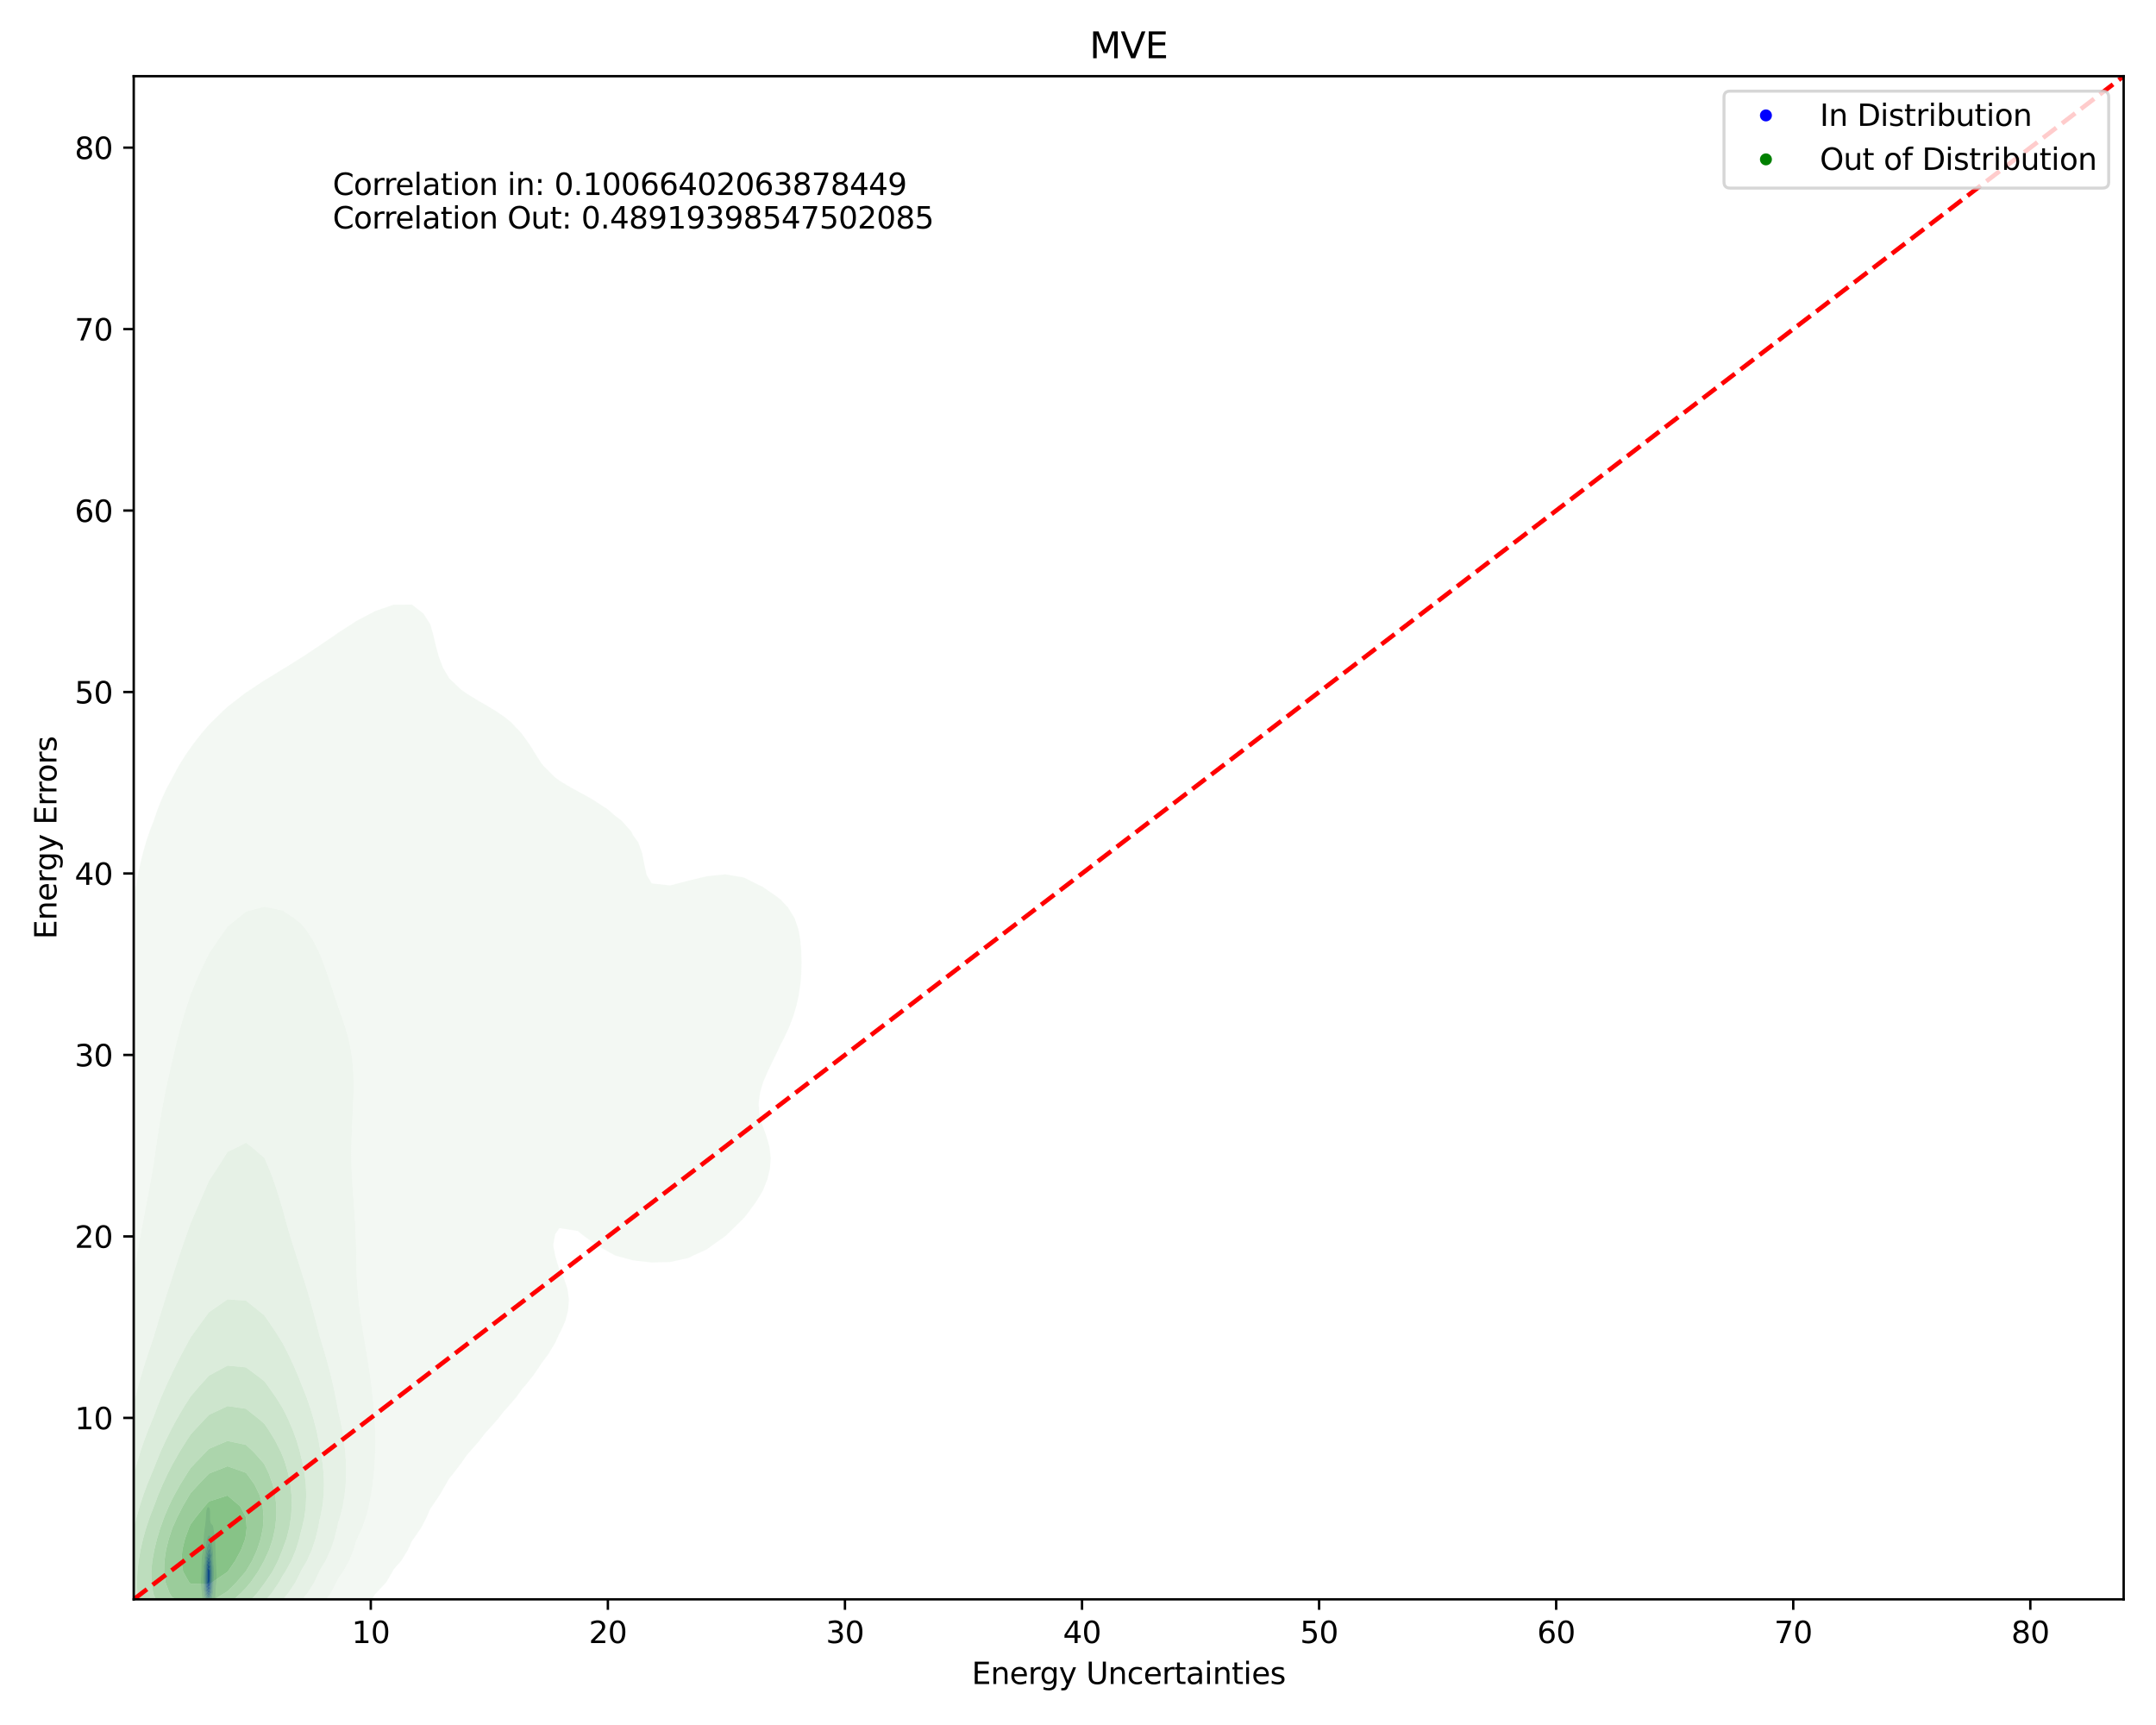 <?xml version="1.0" encoding="utf-8" standalone="no"?>
<!DOCTYPE svg PUBLIC "-//W3C//DTD SVG 1.1//EN"
  "http://www.w3.org/Graphics/SVG/1.1/DTD/svg11.dtd">
<svg xmlns:xlink="http://www.w3.org/1999/xlink" width="720pt" height="576pt" viewBox="0 0 720 576" xmlns="http://www.w3.org/2000/svg" version="1.1">
 <defs>
  <style type="text/css">*{stroke-linejoin: round; stroke-linecap: butt}</style>
 </defs>
 <g id="figure_1">
  <g id="patch_1">
   <path d="M 0 576 
L 720 576 
L 720 0 
L 0 0 
z
" style="fill: #ffffff"/>
  </g>
  <g id="axes_1">
   <g id="patch_2">
    <path d="M 44.66 534.04 
L 709.2 534.04 
L 709.2 25.44 
L 44.66 25.44 
z
" style="fill: #ffffff"/>
   </g>
   <g id="QuadContourSet_1">
    <path d="M 68.975 536.563 
L 69.212 536.81 
L 69.449 536.951 
L 69.686 536.986 
L 69.923 536.94 
L 70.16 536.845 
L 70.397 536.676 
L 70.501 536.54 
L 70.634 536.401 
L 70.866 535.949 
L 70.871 535.939 
L 71.108 535.407 
L 71.133 535.357 
L 71.345 534.869 
L 71.399 534.766 
L 71.582 534.298 
L 71.638 534.175 
L 71.803 533.584 
L 71.819 533.461 
L 71.893 532.992 
L 71.933 532.401 
L 71.954 531.81 
L 71.973 531.219 
L 71.998 530.627 
L 72.03 530.036 
L 72.056 529.622 
L 72.078 529.445 
L 72.153 528.854 
L 72.216 528.262 
L 72.265 527.671 
L 72.293 527.128 
L 72.3 527.08 
L 72.335 526.489 
L 72.326 525.897 
L 72.293 525.476 
L 72.289 525.306 
L 72.265 524.715 
L 72.237 524.124 
L 72.208 523.532 
L 72.178 522.941 
L 72.148 522.35 
L 72.119 521.759 
L 72.095 521.167 
L 72.072 520.576 
L 72.056 520.197 
L 72.052 519.985 
L 72.038 519.394 
L 72.018 518.802 
L 71.996 518.211 
L 71.972 517.62 
L 71.95 517.029 
L 71.928 516.437 
L 71.904 515.846 
L 71.874 515.255 
L 71.835 514.664 
L 71.819 514.465 
L 71.795 514.072 
L 71.748 513.481 
L 71.682 512.89 
L 71.589 512.299 
L 71.582 512.262 
L 71.497 511.707 
L 71.397 511.116 
L 71.345 510.78 
L 71.303 510.525 
L 71.207 509.934 
L 71.108 509.491 
L 71.03 509.343 
L 70.871 509.14 
L 70.634 508.955 
L 70.498 508.751 
L 70.397 508.557 
L 70.285 508.16 
L 70.179 507.569 
L 70.16 507.308 
L 70.138 506.978 
L 70.14 506.386 
L 70.158 505.795 
L 70.16 505.657 
L 70.166 505.204 
L 70.16 505.061 
L 70.139 504.613 
L 70.056 504.021 
L 69.923 503.565 
L 69.817 503.43 
L 69.686 503.307 
L 69.449 503.29 
L 69.253 503.43 
L 69.212 503.464 
L 69.032 504.021 
L 68.975 504.28 
L 68.929 504.613 
L 68.87 505.204 
L 68.826 505.795 
L 68.788 506.386 
L 68.748 506.978 
L 68.738 507.1 
L 68.699 507.569 
L 68.642 508.16 
L 68.576 508.751 
L 68.51 509.343 
L 68.501 509.419 
L 68.418 509.934 
L 68.337 510.525 
L 68.273 511.116 
L 68.264 511.217 
L 68.185 511.707 
L 68.126 512.299 
L 68.09 512.89 
L 68.065 513.481 
L 68.042 514.072 
L 68.026 514.431 
L 68.012 514.664 
L 67.973 515.255 
L 67.933 515.846 
L 67.889 516.437 
L 67.841 517.029 
L 67.789 517.62 
L 67.789 517.62 
L 67.677 518.211 
L 67.577 518.802 
L 67.552 518.992 
L 67.481 519.394 
L 67.411 519.985 
L 67.371 520.576 
L 67.348 521.167 
L 67.331 521.759 
L 67.319 522.35 
L 67.315 522.579 
L 67.307 522.941 
L 67.298 523.532 
L 67.292 524.124 
L 67.28 524.715 
L 67.258 525.306 
L 67.225 525.897 
L 67.189 526.489 
L 67.157 527.08 
L 67.135 527.671 
L 67.129 528.262 
L 67.143 528.854 
L 67.176 529.445 
L 67.228 530.036 
L 67.293 530.627 
L 67.315 530.822 
L 67.342 531.219 
L 67.385 531.81 
L 67.44 532.401 
L 67.519 532.992 
L 67.552 533.181 
L 67.607 533.584 
L 67.729 534.175 
L 67.789 534.396 
L 67.879 534.766 
L 68.026 535.195 
L 68.099 535.357 
L 68.264 535.687 
L 68.463 535.949 
L 68.501 536.005 
L 68.738 536.336 
L 68.956 536.54 
z
M 68.983 534.766 
L 68.975 534.755 
L 68.738 534.371 
L 68.64 534.175 
L 68.501 533.858 
L 68.399 533.584 
L 68.264 533.084 
L 68.241 532.992 
L 68.132 532.401 
L 68.06 531.81 
L 68.026 531.424 
L 68.003 531.219 
L 67.949 530.627 
L 67.903 530.036 
L 67.863 529.445 
L 67.828 528.854 
L 67.801 528.262 
L 67.789 527.877 
L 67.782 527.671 
L 67.774 527.08 
L 67.782 526.489 
L 67.789 526.291 
L 67.8 525.897 
L 67.823 525.306 
L 67.852 524.715 
L 67.887 524.124 
L 67.926 523.532 
L 67.973 522.941 
L 68.026 522.379 
L 68.029 522.35 
L 68.074 521.759 
L 68.127 521.167 
L 68.188 520.576 
L 68.257 519.985 
L 68.264 519.927 
L 68.313 519.394 
L 68.373 518.802 
L 68.442 518.211 
L 68.501 517.78 
L 68.521 517.62 
L 68.6 517.029 
L 68.685 516.437 
L 68.738 516.087 
L 68.772 515.846 
L 68.854 515.255 
L 68.942 514.664 
L 68.975 514.452 
L 69.061 514.072 
L 69.212 513.496 
L 69.22 513.481 
L 69.449 513.078 
L 69.596 512.89 
L 69.686 512.774 
L 69.923 512.622 
L 70.16 512.885 
L 70.162 512.89 
L 70.359 513.481 
L 70.397 513.606 
L 70.516 514.072 
L 70.634 514.579 
L 70.654 514.664 
L 70.791 515.255 
L 70.871 515.669 
L 70.903 515.846 
L 70.994 516.437 
L 71.058 517.029 
L 71.103 517.62 
L 71.108 517.703 
L 71.143 518.211 
L 71.174 518.802 
L 71.201 519.394 
L 71.227 519.985 
L 71.255 520.576 
L 71.286 521.167 
L 71.316 521.759 
L 71.345 522.35 
L 71.345 522.35 
L 71.382 522.941 
L 71.408 523.532 
L 71.424 524.124 
L 71.432 524.715 
L 71.433 525.306 
L 71.427 525.897 
L 71.416 526.489 
L 71.401 527.08 
L 71.381 527.671 
L 71.359 528.262 
L 71.345 528.59 
L 71.338 528.854 
L 71.319 529.445 
L 71.292 530.036 
L 71.256 530.627 
L 71.207 531.219 
L 71.138 531.81 
L 71.108 532.007 
L 71.062 532.401 
L 70.968 532.992 
L 70.871 533.424 
L 70.838 533.584 
L 70.675 534.175 
L 70.634 534.294 
L 70.405 534.766 
L 70.397 534.781 
L 70.16 535.059 
L 69.923 535.219 
L 69.686 535.297 
L 69.449 535.251 
L 69.212 535.067 
z
" clip-path="url(#p3c21ebcec1)" style="fill: #e4e4f3"/>
    <path d="M 69.212 535.067 
L 69.449 535.251 
L 69.686 535.297 
L 69.923 535.219 
L 70.16 535.059 
L 70.397 534.781 
L 70.405 534.766 
L 70.634 534.294 
L 70.675 534.175 
L 70.838 533.584 
L 70.871 533.424 
L 70.968 532.992 
L 71.062 532.401 
L 71.108 532.007 
L 71.138 531.81 
L 71.207 531.219 
L 71.256 530.627 
L 71.292 530.036 
L 71.319 529.445 
L 71.338 528.854 
L 71.345 528.59 
L 71.359 528.262 
L 71.381 527.671 
L 71.401 527.08 
L 71.416 526.489 
L 71.427 525.897 
L 71.433 525.306 
L 71.432 524.715 
L 71.424 524.124 
L 71.408 523.532 
L 71.382 522.941 
L 71.345 522.35 
L 71.345 522.35 
L 71.316 521.759 
L 71.286 521.167 
L 71.255 520.576 
L 71.227 519.985 
L 71.201 519.394 
L 71.174 518.802 
L 71.143 518.211 
L 71.108 517.703 
L 71.103 517.62 
L 71.058 517.029 
L 70.994 516.437 
L 70.903 515.846 
L 70.871 515.669 
L 70.791 515.255 
L 70.654 514.664 
L 70.634 514.579 
L 70.516 514.072 
L 70.397 513.606 
L 70.359 513.481 
L 70.162 512.89 
L 70.16 512.885 
L 69.923 512.622 
L 69.686 512.774 
L 69.596 512.89 
L 69.449 513.078 
L 69.22 513.481 
L 69.212 513.496 
L 69.061 514.072 
L 68.975 514.452 
L 68.942 514.664 
L 68.854 515.255 
L 68.772 515.846 
L 68.738 516.087 
L 68.685 516.437 
L 68.6 517.029 
L 68.521 517.62 
L 68.501 517.78 
L 68.442 518.211 
L 68.373 518.802 
L 68.313 519.394 
L 68.264 519.927 
L 68.257 519.985 
L 68.188 520.576 
L 68.127 521.167 
L 68.074 521.759 
L 68.029 522.35 
L 68.026 522.379 
L 67.973 522.941 
L 67.926 523.532 
L 67.887 524.124 
L 67.852 524.715 
L 67.823 525.306 
L 67.8 525.897 
L 67.789 526.291 
L 67.782 526.489 
L 67.774 527.08 
L 67.782 527.671 
L 67.789 527.877 
L 67.801 528.262 
L 67.828 528.854 
L 67.863 529.445 
L 67.903 530.036 
L 67.949 530.627 
L 68.003 531.219 
L 68.026 531.424 
L 68.06 531.81 
L 68.132 532.401 
L 68.241 532.992 
L 68.264 533.084 
L 68.399 533.584 
L 68.501 533.858 
L 68.64 534.175 
L 68.738 534.371 
L 68.975 534.755 
L 68.983 534.766 
z
M 69.292 534.175 
L 69.212 534.092 
L 68.975 533.713 
L 68.912 533.584 
L 68.738 533.169 
L 68.674 532.992 
L 68.511 532.401 
L 68.501 532.351 
L 68.4 531.81 
L 68.327 531.219 
L 68.277 530.627 
L 68.264 530.435 
L 68.23 530.036 
L 68.186 529.445 
L 68.146 528.854 
L 68.112 528.262 
L 68.086 527.671 
L 68.074 527.08 
L 68.078 526.489 
L 68.097 525.897 
L 68.128 525.306 
L 68.168 524.715 
L 68.211 524.124 
L 68.258 523.532 
L 68.264 523.471 
L 68.298 522.941 
L 68.34 522.35 
L 68.388 521.759 
L 68.445 521.167 
L 68.501 520.664 
L 68.509 520.576 
L 68.574 519.985 
L 68.65 519.394 
L 68.738 518.802 
L 68.738 518.802 
L 68.838 518.211 
L 68.942 517.62 
L 68.975 517.43 
L 69.058 517.029 
L 69.185 516.437 
L 69.212 516.319 
L 69.385 515.846 
L 69.449 515.69 
L 69.686 515.285 
L 69.735 515.255 
L 69.923 515.131 
L 70.008 515.255 
L 70.16 515.466 
L 70.282 515.846 
L 70.397 516.204 
L 70.456 516.437 
L 70.588 517.029 
L 70.634 517.272 
L 70.692 517.62 
L 70.768 518.211 
L 70.821 518.802 
L 70.861 519.394 
L 70.871 519.565 
L 70.896 519.985 
L 70.932 520.576 
L 70.968 521.167 
L 71.004 521.759 
L 71.036 522.35 
L 71.063 522.941 
L 71.083 523.532 
L 71.098 524.124 
L 71.107 524.715 
L 71.108 524.861 
L 71.113 525.306 
L 71.116 525.897 
L 71.113 526.489 
L 71.108 526.868 
L 71.106 527.08 
L 71.095 527.671 
L 71.079 528.262 
L 71.057 528.854 
L 71.026 529.445 
L 70.987 530.036 
L 70.935 530.627 
L 70.871 531.204 
L 70.87 531.219 
L 70.803 531.81 
L 70.716 532.401 
L 70.634 532.818 
L 70.594 532.992 
L 70.413 533.584 
L 70.397 533.625 
L 70.16 534.025 
L 70.015 534.175 
L 69.923 534.265 
L 69.686 534.39 
L 69.449 534.333 
z
" clip-path="url(#p3c21ebcec1)" style="fill: #c9c9f5"/>
    <path d="M 69.449 534.333 
L 69.686 534.39 
L 69.923 534.265 
L 70.015 534.175 
L 70.16 534.025 
L 70.397 533.625 
L 70.413 533.584 
L 70.594 532.992 
L 70.634 532.818 
L 70.716 532.401 
L 70.803 531.81 
L 70.87 531.219 
L 70.871 531.204 
L 70.935 530.627 
L 70.987 530.036 
L 71.026 529.445 
L 71.057 528.854 
L 71.079 528.262 
L 71.095 527.671 
L 71.106 527.08 
L 71.108 526.868 
L 71.113 526.489 
L 71.116 525.897 
L 71.113 525.306 
L 71.108 524.861 
L 71.107 524.715 
L 71.098 524.124 
L 71.083 523.532 
L 71.063 522.941 
L 71.036 522.35 
L 71.004 521.759 
L 70.968 521.167 
L 70.932 520.576 
L 70.896 519.985 
L 70.871 519.565 
L 70.861 519.394 
L 70.821 518.802 
L 70.768 518.211 
L 70.692 517.62 
L 70.634 517.272 
L 70.588 517.029 
L 70.456 516.437 
L 70.397 516.204 
L 70.282 515.846 
L 70.16 515.466 
L 70.008 515.255 
L 69.923 515.131 
L 69.735 515.255 
L 69.686 515.285 
L 69.449 515.69 
L 69.385 515.846 
L 69.212 516.319 
L 69.185 516.437 
L 69.058 517.029 
L 68.975 517.43 
L 68.942 517.62 
L 68.838 518.211 
L 68.738 518.802 
L 68.738 518.802 
L 68.65 519.394 
L 68.574 519.985 
L 68.509 520.576 
L 68.501 520.664 
L 68.445 521.167 
L 68.388 521.759 
L 68.34 522.35 
L 68.298 522.941 
L 68.264 523.471 
L 68.258 523.532 
L 68.211 524.124 
L 68.168 524.715 
L 68.128 525.306 
L 68.097 525.897 
L 68.078 526.489 
L 68.074 527.08 
L 68.086 527.671 
L 68.112 528.262 
L 68.146 528.854 
L 68.186 529.445 
L 68.23 530.036 
L 68.264 530.435 
L 68.277 530.627 
L 68.327 531.219 
L 68.4 531.81 
L 68.501 532.351 
L 68.511 532.401 
L 68.674 532.992 
L 68.738 533.169 
L 68.912 533.584 
L 68.975 533.713 
L 69.212 534.092 
L 69.292 534.175 
z
M 69.095 532.992 
L 68.975 532.72 
L 68.862 532.401 
L 68.738 531.964 
L 68.701 531.81 
L 68.594 531.219 
L 68.521 530.627 
L 68.501 530.4 
L 68.468 530.036 
L 68.424 529.445 
L 68.388 528.854 
L 68.358 528.262 
L 68.337 527.671 
L 68.327 527.08 
L 68.333 526.489 
L 68.354 525.897 
L 68.385 525.306 
L 68.423 524.715 
L 68.461 524.124 
L 68.501 523.532 
L 68.501 523.532 
L 68.534 522.941 
L 68.575 522.35 
L 68.625 521.759 
L 68.689 521.167 
L 68.738 520.784 
L 68.767 520.576 
L 68.862 519.985 
L 68.975 519.403 
L 68.977 519.394 
L 69.125 518.802 
L 69.212 518.451 
L 69.289 518.211 
L 69.449 517.699 
L 69.484 517.62 
L 69.686 517.176 
L 69.869 517.029 
L 69.923 516.986 
L 69.957 517.029 
L 70.16 517.266 
L 70.269 517.62 
L 70.397 518.123 
L 70.413 518.211 
L 70.498 518.802 
L 70.561 519.394 
L 70.612 519.985 
L 70.634 520.251 
L 70.66 520.576 
L 70.71 521.167 
L 70.759 521.759 
L 70.801 522.35 
L 70.833 522.941 
L 70.857 523.532 
L 70.871 524.046 
L 70.874 524.124 
L 70.888 524.715 
L 70.899 525.306 
L 70.905 525.897 
L 70.907 526.489 
L 70.902 527.08 
L 70.89 527.671 
L 70.871 528.196 
L 70.869 528.262 
L 70.84 528.854 
L 70.801 529.445 
L 70.753 530.036 
L 70.694 530.627 
L 70.634 531.131 
L 70.623 531.219 
L 70.531 531.81 
L 70.41 532.401 
L 70.397 532.452 
L 70.196 532.992 
L 70.16 533.068 
L 69.923 533.413 
L 69.686 533.584 
L 69.449 533.518 
L 69.212 533.219 
z
" clip-path="url(#p3c21ebcec1)" style="fill: #adadf6"/>
    <path d="M 69.212 533.219 
L 69.449 533.518 
L 69.686 533.584 
L 69.923 533.413 
L 70.16 533.068 
L 70.196 532.992 
L 70.397 532.452 
L 70.41 532.401 
L 70.531 531.81 
L 70.623 531.219 
L 70.634 531.131 
L 70.694 530.627 
L 70.753 530.036 
L 70.801 529.445 
L 70.84 528.854 
L 70.869 528.262 
L 70.871 528.196 
L 70.89 527.671 
L 70.902 527.08 
L 70.907 526.489 
L 70.905 525.897 
L 70.899 525.306 
L 70.888 524.715 
L 70.874 524.124 
L 70.871 524.046 
L 70.857 523.532 
L 70.833 522.941 
L 70.801 522.35 
L 70.759 521.759 
L 70.71 521.167 
L 70.66 520.576 
L 70.634 520.251 
L 70.612 519.985 
L 70.561 519.394 
L 70.498 518.802 
L 70.413 518.211 
L 70.397 518.123 
L 70.269 517.62 
L 70.16 517.266 
L 69.957 517.029 
L 69.923 516.986 
L 69.869 517.029 
L 69.686 517.176 
L 69.484 517.62 
L 69.449 517.699 
L 69.289 518.211 
L 69.212 518.451 
L 69.125 518.802 
L 68.977 519.394 
L 68.975 519.403 
L 68.862 519.985 
L 68.767 520.576 
L 68.738 520.784 
L 68.689 521.167 
L 68.625 521.759 
L 68.575 522.35 
L 68.534 522.941 
L 68.501 523.532 
L 68.501 523.532 
L 68.461 524.124 
L 68.423 524.715 
L 68.385 525.306 
L 68.354 525.897 
L 68.333 526.489 
L 68.327 527.08 
L 68.337 527.671 
L 68.358 528.262 
L 68.388 528.854 
L 68.424 529.445 
L 68.468 530.036 
L 68.501 530.4 
L 68.521 530.627 
L 68.594 531.219 
L 68.701 531.81 
L 68.738 531.964 
L 68.862 532.401 
L 68.975 532.72 
L 69.095 532.992 
z
M 69.231 532.401 
L 69.212 532.366 
L 69.002 531.81 
L 68.975 531.726 
L 68.848 531.219 
L 68.738 530.643 
L 68.735 530.627 
L 68.665 530.036 
L 68.614 529.445 
L 68.576 528.854 
L 68.548 528.262 
L 68.53 527.671 
L 68.525 527.08 
L 68.533 526.489 
L 68.553 525.897 
L 68.58 525.306 
L 68.611 524.715 
L 68.643 524.124 
L 68.676 523.532 
L 68.715 522.941 
L 68.738 522.655 
L 68.761 522.35 
L 68.82 521.759 
L 68.9 521.167 
L 68.975 520.725 
L 69.009 520.576 
L 69.162 519.985 
L 69.212 519.801 
L 69.367 519.394 
L 69.449 519.162 
L 69.623 518.802 
L 69.686 518.662 
L 69.923 518.441 
L 70.16 518.802 
L 70.16 518.802 
L 70.27 519.394 
L 70.351 519.985 
L 70.397 520.368 
L 70.418 520.576 
L 70.483 521.167 
L 70.547 521.759 
L 70.605 522.35 
L 70.634 522.706 
L 70.652 522.941 
L 70.687 523.532 
L 70.712 524.124 
L 70.729 524.715 
L 70.739 525.306 
L 70.744 525.897 
L 70.743 526.489 
L 70.735 527.08 
L 70.718 527.671 
L 70.692 528.262 
L 70.656 528.854 
L 70.634 529.145 
L 70.61 529.445 
L 70.552 530.036 
L 70.481 530.627 
L 70.397 531.197 
L 70.393 531.219 
L 70.255 531.81 
L 70.16 532.119 
L 70.034 532.401 
L 69.923 532.606 
L 69.686 532.827 
L 69.449 532.742 
z
" clip-path="url(#p3c21ebcec1)" style="fill: #9393f8"/>
    <path d="M 69.449 532.742 
L 69.686 532.827 
L 69.923 532.606 
L 70.034 532.401 
L 70.16 532.119 
L 70.255 531.81 
L 70.393 531.219 
L 70.397 531.197 
L 70.481 530.627 
L 70.552 530.036 
L 70.61 529.445 
L 70.634 529.145 
L 70.656 528.854 
L 70.692 528.262 
L 70.718 527.671 
L 70.735 527.08 
L 70.743 526.489 
L 70.744 525.897 
L 70.739 525.306 
L 70.729 524.715 
L 70.712 524.124 
L 70.687 523.532 
L 70.652 522.941 
L 70.634 522.706 
L 70.605 522.35 
L 70.547 521.759 
L 70.483 521.167 
L 70.418 520.576 
L 70.397 520.368 
L 70.351 519.985 
L 70.27 519.394 
L 70.16 518.802 
L 70.16 518.802 
L 69.923 518.441 
L 69.686 518.662 
L 69.623 518.802 
L 69.449 519.162 
L 69.367 519.394 
L 69.212 519.801 
L 69.162 519.985 
L 69.009 520.576 
L 68.975 520.725 
L 68.9 521.167 
L 68.82 521.759 
L 68.761 522.35 
L 68.738 522.655 
L 68.715 522.941 
L 68.676 523.532 
L 68.643 524.124 
L 68.611 524.715 
L 68.58 525.306 
L 68.553 525.897 
L 68.533 526.489 
L 68.525 527.08 
L 68.53 527.671 
L 68.548 528.262 
L 68.576 528.854 
L 68.614 529.445 
L 68.665 530.036 
L 68.735 530.627 
L 68.738 530.643 
L 68.848 531.219 
L 68.975 531.726 
L 69.002 531.81 
L 69.212 532.366 
L 69.231 532.401 
z
M 69.442 531.81 
L 69.212 531.325 
L 69.177 531.219 
L 69.004 530.627 
L 68.975 530.507 
L 68.892 530.036 
L 68.815 529.445 
L 68.762 528.854 
L 68.738 528.457 
L 68.727 528.262 
L 68.707 527.671 
L 68.701 527.08 
L 68.71 526.489 
L 68.731 525.897 
L 68.738 525.774 
L 68.758 525.306 
L 68.785 524.715 
L 68.814 524.124 
L 68.847 523.532 
L 68.889 522.941 
L 68.945 522.35 
L 68.975 522.108 
L 69.03 521.759 
L 69.153 521.167 
L 69.212 520.933 
L 69.357 520.576 
L 69.449 520.348 
L 69.686 519.985 
L 69.686 519.985 
L 69.923 519.925 
L 69.946 519.985 
L 70.127 520.576 
L 70.16 520.704 
L 70.227 521.167 
L 70.313 521.759 
L 70.397 522.349 
L 70.397 522.35 
L 70.461 522.941 
L 70.51 523.532 
L 70.544 524.124 
L 70.567 524.715 
L 70.579 525.306 
L 70.583 525.897 
L 70.578 526.489 
L 70.564 527.08 
L 70.538 527.671 
L 70.502 528.262 
L 70.456 528.854 
L 70.4 529.445 
L 70.397 529.471 
L 70.328 530.036 
L 70.232 530.627 
L 70.16 530.972 
L 70.089 531.219 
L 69.923 531.672 
L 69.81 531.81 
L 69.686 531.95 
L 69.449 531.823 
z
" clip-path="url(#p3c21ebcec1)" style="fill: #7979f9"/>
    <path d="M 69.449 531.823 
L 69.686 531.95 
L 69.81 531.81 
L 69.923 531.672 
L 70.089 531.219 
L 70.16 530.972 
L 70.232 530.627 
L 70.328 530.036 
L 70.397 529.471 
L 70.4 529.445 
L 70.456 528.854 
L 70.502 528.262 
L 70.538 527.671 
L 70.564 527.08 
L 70.578 526.489 
L 70.583 525.897 
L 70.579 525.306 
L 70.567 524.715 
L 70.544 524.124 
L 70.51 523.532 
L 70.461 522.941 
L 70.397 522.35 
L 70.397 522.349 
L 70.313 521.759 
L 70.227 521.167 
L 70.16 520.704 
L 70.127 520.576 
L 69.946 519.985 
L 69.923 519.925 
L 69.686 519.985 
L 69.686 519.985 
L 69.449 520.348 
L 69.357 520.576 
L 69.212 520.933 
L 69.153 521.167 
L 69.03 521.759 
L 68.975 522.108 
L 68.945 522.35 
L 68.889 522.941 
L 68.847 523.532 
L 68.814 524.124 
L 68.785 524.715 
L 68.758 525.306 
L 68.738 525.774 
L 68.731 525.897 
L 68.71 526.489 
L 68.701 527.08 
L 68.707 527.671 
L 68.727 528.262 
L 68.738 528.457 
L 68.762 528.854 
L 68.815 529.445 
L 68.892 530.036 
L 68.975 530.507 
L 69.004 530.627 
L 69.177 531.219 
L 69.212 531.325 
L 69.442 531.81 
z
M 69.372 530.627 
L 69.212 530.189 
L 69.172 530.036 
L 69.045 529.445 
L 68.975 528.991 
L 68.959 528.854 
L 68.912 528.262 
L 68.883 527.671 
L 68.872 527.08 
L 68.876 526.489 
L 68.891 525.897 
L 68.913 525.306 
L 68.94 524.715 
L 68.971 524.124 
L 68.975 524.066 
L 69.014 523.532 
L 69.073 522.941 
L 69.155 522.35 
L 69.212 522.039 
L 69.308 521.759 
L 69.449 521.396 
L 69.686 521.167 
L 69.923 521.381 
L 70.02 521.759 
L 70.16 522.35 
L 70.16 522.351 
L 70.248 522.941 
L 70.322 523.532 
L 70.378 524.124 
L 70.397 524.417 
L 70.412 524.715 
L 70.428 525.306 
L 70.432 525.897 
L 70.422 526.489 
L 70.398 527.08 
L 70.397 527.095 
L 70.361 527.671 
L 70.314 528.262 
L 70.256 528.854 
L 70.184 529.445 
L 70.16 529.61 
L 70.082 530.036 
L 69.935 530.627 
L 69.923 530.666 
L 69.686 531.008 
L 69.449 530.811 
z
" clip-path="url(#p3c21ebcec1)" style="fill: #5c5cfa"/>
    <path d="M 69.449 530.811 
L 69.686 531.008 
L 69.923 530.666 
L 69.935 530.627 
L 70.082 530.036 
L 70.16 529.61 
L 70.184 529.445 
L 70.256 528.854 
L 70.314 528.262 
L 70.361 527.671 
L 70.397 527.095 
L 70.398 527.08 
L 70.422 526.489 
L 70.432 525.897 
L 70.428 525.306 
L 70.412 524.715 
L 70.397 524.417 
L 70.378 524.124 
L 70.322 523.532 
L 70.248 522.941 
L 70.16 522.351 
L 70.16 522.35 
L 70.02 521.759 
L 69.923 521.381 
L 69.686 521.167 
L 69.449 521.396 
L 69.308 521.759 
L 69.212 522.039 
L 69.155 522.35 
L 69.073 522.941 
L 69.014 523.532 
L 68.975 524.066 
L 68.971 524.124 
L 68.94 524.715 
L 68.913 525.306 
L 68.891 525.897 
L 68.876 526.489 
L 68.872 527.08 
L 68.883 527.671 
L 68.912 528.262 
L 68.959 528.854 
L 68.975 528.991 
L 69.045 529.445 
L 69.172 530.036 
L 69.212 530.189 
L 69.372 530.627 
z
M 69.349 529.445 
L 69.212 528.902 
L 69.203 528.854 
L 69.126 528.262 
L 69.078 527.671 
L 69.055 527.08 
L 69.051 526.489 
L 69.062 525.897 
L 69.082 525.306 
L 69.11 524.715 
L 69.146 524.124 
L 69.196 523.532 
L 69.212 523.395 
L 69.312 522.941 
L 69.449 522.473 
L 69.662 522.35 
L 69.686 522.336 
L 69.695 522.35 
L 69.923 522.762 
L 69.965 522.941 
L 70.09 523.532 
L 70.16 523.918 
L 70.183 524.124 
L 70.231 524.715 
L 70.259 525.306 
L 70.268 525.897 
L 70.258 526.489 
L 70.231 527.08 
L 70.188 527.671 
L 70.16 527.971 
L 70.127 528.262 
L 70.049 528.854 
L 69.949 529.445 
L 69.923 529.571 
L 69.686 530.036 
L 69.449 529.757 
z
" clip-path="url(#p3c21ebcec1)" style="fill: #4141fc"/>
    <path d="M 69.449 529.757 
L 69.686 530.036 
L 69.923 529.571 
L 69.949 529.445 
L 70.049 528.854 
L 70.127 528.262 
L 70.16 527.971 
L 70.188 527.671 
L 70.231 527.08 
L 70.258 526.489 
L 70.268 525.897 
L 70.259 525.306 
L 70.231 524.715 
L 70.183 524.124 
L 70.16 523.918 
L 70.09 523.532 
L 69.965 522.941 
L 69.923 522.762 
L 69.695 522.35 
L 69.686 522.336 
L 69.662 522.35 
L 69.449 522.473 
L 69.312 522.941 
L 69.212 523.395 
L 69.196 523.532 
L 69.146 524.124 
L 69.11 524.715 
L 69.082 525.306 
L 69.062 525.897 
L 69.051 526.489 
L 69.055 527.08 
L 69.078 527.671 
L 69.126 528.262 
L 69.203 528.854 
L 69.212 528.902 
L 69.349 529.445 
z
M 69.556 528.854 
L 69.449 528.634 
L 69.375 528.262 
L 69.297 527.671 
L 69.252 527.08 
L 69.235 526.489 
L 69.239 525.897 
L 69.263 525.306 
L 69.307 524.715 
L 69.377 524.124 
L 69.449 523.705 
L 69.686 523.532 
L 69.923 524.108 
L 69.926 524.124 
L 70.016 524.715 
L 70.075 525.306 
L 70.099 525.897 
L 70.092 526.489 
L 70.06 527.08 
L 70.009 527.671 
L 69.943 528.262 
L 69.923 528.401 
L 69.769 528.854 
L 69.686 529.053 
z
" clip-path="url(#p3c21ebcec1)" style="fill: #2828fd"/>
    <path d="M 69.686 529.053 
L 69.769 528.854 
L 69.923 528.401 
L 69.943 528.262 
L 70.009 527.671 
L 70.06 527.08 
L 70.092 526.489 
L 70.099 525.897 
L 70.075 525.306 
L 70.016 524.715 
L 69.926 524.124 
L 69.923 524.108 
L 69.686 523.532 
L 69.449 523.705 
L 69.377 524.124 
L 69.307 524.715 
L 69.263 525.306 
L 69.239 525.897 
L 69.235 526.489 
L 69.252 527.08 
L 69.297 527.671 
L 69.375 528.262 
L 69.449 528.634 
L 69.556 528.854 
z
" clip-path="url(#p3c21ebcec1)" style="fill: #0d0dfe"/>
   </g>
   <g id="QuadContourSet_2">
    <path d="M 32.855 585.132 
L 39.014 586.162 
L 45.173 586.279 
L 51.332 585.728 
L 57.491 584.419 
L 61.567 582.924 
L 63.65 582.349 
L 69.81 579.727 
L 70.646 579.288 
L 75.969 576.718 
L 77.783 575.653 
L 82.128 573.053 
L 83.739 572.018 
L 88.287 568.734 
L 88.797 568.383 
L 93.692 564.748 
L 94.446 564.078 
L 98.386 561.112 
L 100.605 558.844 
L 102.354 557.477 
L 106.062 553.842 
L 106.764 552.986 
L 110.072 550.207 
L 112.888 546.572 
L 112.924 546.52 
L 116.905 542.936 
L 119.083 539.736 
L 119.581 539.301 
L 123.187 535.666 
L 125.242 532.317 
L 125.551 532.031 
L 128.954 528.396 
L 131.094 524.76 
L 131.401 524.118 
L 134.018 521.125 
L 136.253 517.49 
L 137.56 514.544 
L 138.103 513.855 
L 140.601 510.22 
L 142.488 506.584 
L 143.719 503.743 
L 144.288 502.949 
L 146.762 499.314 
L 148.878 495.679 
L 149.878 493.885 
L 151.376 492.044 
L 154.141 488.408 
L 156.038 485.674 
L 156.866 484.773 
L 160.041 481.138 
L 162.197 478.334 
L 163 477.503 
L 166.253 473.868 
L 168.356 471.14 
L 169.222 470.232 
L 172.356 466.597 
L 174.515 463.643 
L 175.138 462.962 
L 178.085 459.327 
L 180.544 455.692 
L 180.674 455.458 
L 183.19 452.057 
L 185.384 448.421 
L 186.833 445.263 
L 187.145 444.786 
L 188.76 441.151 
L 189.729 437.516 
L 189.983 433.881 
L 189.492 430.245 
L 188.234 426.61 
L 186.833 424.007 
L 186.497 422.975 
L 185.405 419.34 
L 184.74 415.705 
L 185.41 412.069 
L 186.833 410.073 
L 192.992 411.051 
L 194.173 412.069 
L 199.1 415.705 
L 199.152 415.736 
L 205.311 419.17 
L 205.846 419.34 
L 211.47 420.87 
L 217.629 421.554 
L 223.788 421.41 
L 229.947 420.046 
L 231.337 419.34 
L 236.106 417.144 
L 238.023 415.705 
L 242.266 412.733 
L 242.952 412.069 
L 246.689 408.434 
L 248.425 406.708 
L 249.954 404.799 
L 252.574 401.164 
L 254.584 397.891 
L 254.779 397.529 
L 256.234 393.893 
L 257.126 390.258 
L 257.384 386.623 
L 256.961 382.988 
L 255.932 379.353 
L 254.608 375.717 
L 254.584 375.638 
L 253.597 372.082 
L 253.343 368.447 
L 253.825 364.812 
L 254.584 362.238 
L 254.908 361.177 
L 256.501 357.541 
L 258.25 353.906 
L 260.014 350.271 
L 260.743 348.737 
L 261.841 346.636 
L 263.525 343.001 
L 264.911 339.365 
L 265.991 335.73 
L 266.772 332.095 
L 266.902 331.154 
L 267.312 328.46 
L 267.597 324.825 
L 267.673 321.19 
L 267.57 317.554 
L 267.259 313.919 
L 266.902 311.774 
L 266.621 310.284 
L 265.375 306.649 
L 263.156 303.014 
L 260.743 300.432 
L 259.413 299.378 
L 254.584 296.051 
L 253.887 295.743 
L 248.425 293.017 
L 243.064 292.108 
L 242.266 291.925 
L 240.804 292.108 
L 236.106 292.571 
L 229.947 294.064 
L 223.788 295.652 
L 217.629 294.981 
L 215.93 292.108 
L 215.136 288.473 
L 214.439 284.838 
L 213.098 281.202 
L 211.47 278.965 
L 210.738 277.567 
L 207.488 273.932 
L 205.311 272.31 
L 203.027 270.297 
L 199.152 267.766 
L 197.398 266.662 
L 192.992 264.24 
L 190.755 263.026 
L 186.833 260.681 
L 185.149 259.391 
L 181.501 255.756 
L 180.674 254.707 
L 179.041 252.121 
L 176.779 248.486 
L 174.515 245.357 
L 174.139 244.85 
L 170.709 241.215 
L 168.356 239.321 
L 165.825 237.58 
L 162.197 235.393 
L 159.659 233.945 
L 156.038 231.719 
L 154.041 230.31 
L 150.19 226.674 
L 149.878 226.243 
L 147.973 223.039 
L 146.572 219.404 
L 145.59 215.769 
L 144.73 212.134 
L 143.719 208.498 
L 143.719 208.498 
L 141.386 204.863 
L 137.56 201.876 
L 131.401 201.936 
L 125.242 204.057 
L 123.754 204.863 
L 119.083 207.313 
L 117.295 208.498 
L 112.924 211.271 
L 111.748 212.134 
L 106.764 215.506 
L 106.41 215.769 
L 100.925 219.404 
L 100.605 219.587 
L 95.121 223.039 
L 94.446 223.405 
L 89.196 226.674 
L 88.287 227.177 
L 83.605 230.31 
L 82.128 231.237 
L 78.629 233.945 
L 75.969 236.016 
L 74.289 237.58 
L 70.588 241.215 
L 69.81 242.005 
L 67.317 244.85 
L 64.515 248.486 
L 63.65 249.687 
L 61.934 252.121 
L 59.665 255.756 
L 57.737 259.391 
L 57.491 259.882 
L 55.768 263.026 
L 54.059 266.662 
L 52.607 270.297 
L 51.367 273.932 
L 51.332 274.041 
L 49.954 277.567 
L 48.749 281.202 
L 47.724 284.838 
L 46.845 288.473 
L 46.082 292.108 
L 45.408 295.743 
L 45.173 297.096 
L 44.62 299.378 
L 43.791 303.014 
L 43.013 306.649 
L 42.271 310.284 
L 41.559 313.919 
L 40.874 317.554 
L 40.219 321.19 
L 39.597 324.825 
L 39.015 328.46 
L 39.014 328.466 
L 38.121 332.095 
L 37.312 335.73 
L 36.59 339.365 
L 35.954 343.001 
L 35.397 346.636 
L 34.911 350.271 
L 34.486 353.906 
L 34.11 357.541 
L 33.771 361.177 
L 33.462 364.812 
L 33.174 368.447 
L 32.904 372.082 
L 32.855 372.759 
L 32.484 375.717 
L 32.055 379.353 
L 31.656 382.988 
L 31.286 386.623 
L 30.94 390.258 
L 30.607 393.893 
L 30.278 397.529 
L 29.942 401.164 
L 29.592 404.799 
L 29.226 408.434 
L 28.846 412.069 
L 28.459 415.705 
L 28.073 419.34 
L 27.694 422.975 
L 27.328 426.61 
L 26.978 430.245 
L 26.696 433.28 
L 26.587 433.881 
L 25.92 437.516 
L 25.283 441.151 
L 24.672 444.786 
L 24.085 448.421 
L 23.52 452.057 
L 22.977 455.692 
L 22.456 459.327 
L 21.958 462.962 
L 21.485 466.597 
L 21.038 470.232 
L 20.618 473.868 
L 20.536 474.571 
L 19.796 477.503 
L 18.929 481.138 
L 18.136 484.773 
L 17.415 488.408 
L 16.763 492.044 
L 16.174 495.679 
L 15.644 499.314 
L 15.167 502.949 
L 14.738 506.584 
L 14.377 509.958 
L 14.31 510.22 
L 13.378 513.855 
L 12.555 517.49 
L 11.836 521.125 
L 11.218 524.76 
L 10.697 528.396 
L 10.271 532.031 
L 9.936 535.666 
L 9.692 539.301 
L 9.543 542.936 
L 9.497 546.572 
L 9.571 550.207 
L 9.797 553.842 
L 10.223 557.477 
L 10.928 561.112 
L 12.043 564.748 
L 13.779 568.383 
L 14.377 569.361 
L 15.531 572.018 
L 18.027 575.653 
L 20.536 578.108 
L 21.819 579.288 
L 26.696 582.554 
L 27.553 582.924 
z
M 41.113 572.018 
L 39.014 571.537 
L 33.159 568.383 
L 32.855 568.176 
L 29.086 564.748 
L 26.726 561.112 
L 26.696 561.05 
L 24.658 557.477 
L 23.346 553.842 
L 22.536 550.207 
L 22.069 546.572 
L 21.846 542.936 
L 21.806 539.301 
L 21.913 535.666 
L 22.146 532.031 
L 22.496 528.396 
L 22.958 524.76 
L 23.535 521.125 
L 24.229 517.49 
L 25.045 513.855 
L 25.987 510.22 
L 26.696 507.735 
L 26.868 506.584 
L 27.436 502.949 
L 28.071 499.314 
L 28.777 495.679 
L 29.562 492.044 
L 30.432 488.408 
L 31.396 484.773 
L 32.461 481.138 
L 32.855 479.832 
L 33.269 477.503 
L 33.952 473.868 
L 34.696 470.232 
L 35.5 466.597 
L 36.361 462.962 
L 37.277 459.327 
L 38.243 455.692 
L 39.014 452.859 
L 39.159 452.057 
L 39.802 448.421 
L 40.472 444.786 
L 41.165 441.151 
L 41.883 437.516 
L 42.624 433.881 
L 43.392 430.245 
L 44.189 426.61 
L 45.022 422.975 
L 45.173 422.314 
L 45.68 419.34 
L 46.318 415.705 
L 46.981 412.069 
L 47.662 408.434 
L 48.353 404.799 
L 49.044 401.164 
L 49.723 397.529 
L 50.381 393.893 
L 51.019 390.258 
L 51.332 388.399 
L 51.585 386.623 
L 52.095 382.988 
L 52.625 379.353 
L 53.188 375.717 
L 53.796 372.082 
L 54.455 368.447 
L 55.167 364.812 
L 55.931 361.177 
L 56.741 357.541 
L 57.491 354.326 
L 57.587 353.906 
L 58.43 350.271 
L 59.322 346.636 
L 60.274 343.001 
L 61.301 339.365 
L 62.42 335.73 
L 63.65 332.095 
L 63.65 332.095 
L 65.12 328.46 
L 66.702 324.825 
L 68.404 321.19 
L 69.81 318.376 
L 70.353 317.554 
L 72.796 313.919 
L 75.362 310.284 
L 75.969 309.439 
L 79.335 306.649 
L 82.128 304.369 
L 87.281 303.014 
L 88.287 302.739 
L 89.638 303.014 
L 94.446 304.054 
L 98.366 306.649 
L 100.605 308.487 
L 102.11 310.284 
L 104.527 313.919 
L 106.368 317.554 
L 106.764 318.485 
L 107.854 321.19 
L 109.16 324.825 
L 110.388 328.46 
L 111.595 332.095 
L 112.792 335.73 
L 112.924 336.123 
L 114.097 339.365 
L 115.305 343.001 
L 116.329 346.636 
L 117.119 350.271 
L 117.662 353.906 
L 117.974 357.541 
L 118.094 361.177 
L 118.068 364.812 
L 117.947 368.447 
L 117.776 372.082 
L 117.597 375.717 
L 117.445 379.353 
L 117.351 382.988 
L 117.337 386.623 
L 117.416 390.258 
L 117.587 393.893 
L 117.831 397.529 
L 118.112 401.164 
L 118.387 404.799 
L 118.619 408.434 
L 118.789 412.069 
L 118.901 415.705 
L 118.978 419.34 
L 119.048 422.975 
L 119.083 424.223 
L 119.174 426.61 
L 119.394 430.245 
L 119.717 433.881 
L 120.147 437.516 
L 120.668 441.151 
L 121.25 444.786 
L 121.859 448.421 
L 122.465 452.057 
L 123.045 455.692 
L 123.585 459.327 
L 124.073 462.962 
L 124.499 466.597 
L 124.849 470.232 
L 125.111 473.868 
L 125.242 476.705 
L 125.306 477.503 
L 125.42 481.138 
L 125.326 484.773 
L 125.242 485.74 
L 125.125 488.408 
L 124.848 492.044 
L 124.447 495.679 
L 123.902 499.314 
L 123.181 502.949 
L 122.23 506.584 
L 120.965 510.22 
L 119.252 513.855 
L 119.083 514.161 
L 118.085 517.49 
L 116.635 521.125 
L 114.612 524.76 
L 112.924 527.089 
L 112.36 528.396 
L 110.444 532.031 
L 107.62 535.666 
L 106.764 536.606 
L 105.14 539.301 
L 102.062 542.936 
L 100.605 544.347 
L 98.906 546.572 
L 95.086 550.207 
L 94.446 550.754 
L 91.446 553.842 
L 88.287 556.332 
L 86.925 557.477 
L 82.128 560.887 
L 81.79 561.112 
L 75.981 564.748 
L 75.969 564.755 
L 69.81 568.027 
L 68.847 568.383 
L 63.65 570.614 
L 57.943 572.018 
L 57.491 572.162 
L 51.332 573.155 
L 45.173 573.006 
z
" clip-path="url(#p3c21ebcec1)" style="fill: #e8f2e8; fill-opacity: 0.5"/>
    <path d="M 45.173 573.006 
L 51.332 573.155 
L 57.491 572.162 
L 57.943 572.018 
L 63.65 570.614 
L 68.847 568.383 
L 69.81 568.027 
L 75.969 564.755 
L 75.981 564.748 
L 81.79 561.112 
L 82.128 560.887 
L 86.925 557.477 
L 88.287 556.332 
L 91.446 553.842 
L 94.446 550.754 
L 95.086 550.207 
L 98.906 546.572 
L 100.605 544.347 
L 102.062 542.936 
L 105.14 539.301 
L 106.764 536.606 
L 107.62 535.666 
L 110.444 532.031 
L 112.36 528.396 
L 112.924 527.089 
L 114.612 524.76 
L 116.635 521.125 
L 118.085 517.49 
L 119.083 514.161 
L 119.252 513.855 
L 120.965 510.22 
L 122.23 506.584 
L 123.181 502.949 
L 123.902 499.314 
L 124.447 495.679 
L 124.848 492.044 
L 125.125 488.408 
L 125.242 485.74 
L 125.326 484.773 
L 125.42 481.138 
L 125.306 477.503 
L 125.242 476.705 
L 125.111 473.868 
L 124.849 470.232 
L 124.499 466.597 
L 124.073 462.962 
L 123.585 459.327 
L 123.045 455.692 
L 122.465 452.057 
L 121.859 448.421 
L 121.25 444.786 
L 120.668 441.151 
L 120.147 437.516 
L 119.717 433.881 
L 119.394 430.245 
L 119.174 426.61 
L 119.083 424.223 
L 119.048 422.975 
L 118.978 419.34 
L 118.901 415.705 
L 118.789 412.069 
L 118.619 408.434 
L 118.387 404.799 
L 118.112 401.164 
L 117.831 397.529 
L 117.587 393.893 
L 117.416 390.258 
L 117.337 386.623 
L 117.351 382.988 
L 117.445 379.353 
L 117.597 375.717 
L 117.776 372.082 
L 117.947 368.447 
L 118.068 364.812 
L 118.094 361.177 
L 117.974 357.541 
L 117.662 353.906 
L 117.119 350.271 
L 116.329 346.636 
L 115.305 343.001 
L 114.097 339.365 
L 112.924 336.123 
L 112.792 335.73 
L 111.595 332.095 
L 110.388 328.46 
L 109.16 324.825 
L 107.854 321.19 
L 106.764 318.485 
L 106.368 317.554 
L 104.527 313.919 
L 102.11 310.284 
L 100.605 308.487 
L 98.366 306.649 
L 94.446 304.054 
L 89.638 303.014 
L 88.287 302.739 
L 87.281 303.014 
L 82.128 304.369 
L 79.335 306.649 
L 75.969 309.439 
L 75.362 310.284 
L 72.796 313.919 
L 70.353 317.554 
L 69.81 318.376 
L 68.404 321.19 
L 66.702 324.825 
L 65.12 328.46 
L 63.65 332.095 
L 63.65 332.095 
L 62.42 335.73 
L 61.301 339.365 
L 60.274 343.001 
L 59.322 346.636 
L 58.43 350.271 
L 57.587 353.906 
L 57.491 354.326 
L 56.741 357.541 
L 55.931 361.177 
L 55.167 364.812 
L 54.455 368.447 
L 53.796 372.082 
L 53.188 375.717 
L 52.625 379.353 
L 52.095 382.988 
L 51.585 386.623 
L 51.332 388.399 
L 51.019 390.258 
L 50.381 393.893 
L 49.723 397.529 
L 49.044 401.164 
L 48.353 404.799 
L 47.662 408.434 
L 46.981 412.069 
L 46.318 415.705 
L 45.68 419.34 
L 45.173 422.314 
L 45.022 422.975 
L 44.189 426.61 
L 43.392 430.245 
L 42.624 433.881 
L 41.883 437.516 
L 41.165 441.151 
L 40.472 444.786 
L 39.802 448.421 
L 39.159 452.057 
L 39.014 452.859 
L 38.243 455.692 
L 37.277 459.327 
L 36.361 462.962 
L 35.5 466.597 
L 34.696 470.232 
L 33.952 473.868 
L 33.269 477.503 
L 32.855 479.832 
L 32.461 481.138 
L 31.396 484.773 
L 30.432 488.408 
L 29.562 492.044 
L 28.777 495.679 
L 28.071 499.314 
L 27.436 502.949 
L 26.868 506.584 
L 26.696 507.735 
L 25.987 510.22 
L 25.045 513.855 
L 24.229 517.49 
L 23.535 521.125 
L 22.958 524.76 
L 22.496 528.396 
L 22.146 532.031 
L 21.913 535.666 
L 21.806 539.301 
L 21.846 542.936 
L 22.069 546.572 
L 22.536 550.207 
L 23.346 553.842 
L 24.658 557.477 
L 26.696 561.05 
L 26.726 561.112 
L 29.086 564.748 
L 32.855 568.176 
L 33.159 568.383 
L 39.014 571.537 
L 41.113 572.018 
z
M 49.756 564.748 
L 45.173 564.046 
L 39.271 561.112 
L 39.014 560.95 
L 35.31 557.477 
L 33.028 553.842 
L 32.855 553.448 
L 31.279 550.207 
L 30.165 546.572 
L 29.52 542.936 
L 29.208 539.301 
L 29.147 535.666 
L 29.287 532.031 
L 29.6 528.396 
L 30.073 524.76 
L 30.702 521.125 
L 31.486 517.49 
L 32.43 513.855 
L 32.855 512.382 
L 33.226 510.22 
L 33.912 506.584 
L 34.688 502.949 
L 35.559 499.314 
L 36.534 495.679 
L 37.618 492.044 
L 38.822 488.408 
L 39.014 487.837 
L 39.706 484.773 
L 40.599 481.138 
L 41.584 477.503 
L 42.667 473.868 
L 43.853 470.232 
L 45.143 466.597 
L 45.173 466.51 
L 46.119 462.962 
L 47.156 459.327 
L 48.26 455.692 
L 49.428 452.057 
L 50.652 448.421 
L 51.332 446.405 
L 51.815 444.786 
L 52.889 441.151 
L 53.999 437.516 
L 55.138 433.881 
L 56.301 430.245 
L 57.488 426.61 
L 57.491 426.598 
L 58.667 422.975 
L 59.87 419.34 
L 61.099 415.705 
L 62.359 412.069 
L 63.65 408.451 
L 63.658 408.434 
L 65.228 404.799 
L 66.803 401.164 
L 68.381 397.529 
L 69.81 394.221 
L 70.041 393.893 
L 72.439 390.258 
L 74.751 386.623 
L 75.969 384.627 
L 79.424 382.988 
L 82.128 381.562 
L 84.025 382.988 
L 88.287 386.623 
L 88.287 386.623 
L 89.87 390.258 
L 91.252 393.893 
L 92.478 397.529 
L 93.603 401.164 
L 94.446 403.938 
L 94.661 404.799 
L 95.649 408.434 
L 96.703 412.069 
L 97.819 415.705 
L 98.973 419.34 
L 100.125 422.975 
L 100.605 424.472 
L 101.285 426.61 
L 102.416 430.245 
L 103.483 433.881 
L 104.497 437.516 
L 105.467 441.151 
L 106.398 444.786 
L 106.764 446.206 
L 107.437 448.421 
L 108.527 452.057 
L 109.549 455.692 
L 110.491 459.327 
L 111.344 462.962 
L 112.105 466.597 
L 112.772 470.232 
L 112.924 471.139 
L 113.572 473.868 
L 114.308 477.503 
L 114.887 481.138 
L 115.299 484.773 
L 115.534 488.408 
L 115.583 492.044 
L 115.435 495.679 
L 115.071 499.314 
L 114.46 502.949 
L 113.551 506.584 
L 112.924 508.433 
L 112.57 510.22 
L 111.648 513.855 
L 110.422 517.49 
L 108.766 521.125 
L 106.764 524.377 
L 106.611 524.76 
L 104.935 528.396 
L 102.62 532.031 
L 100.605 534.462 
L 99.877 535.666 
L 97.245 539.301 
L 94.446 542.15 
L 93.81 542.936 
L 90.42 546.572 
L 88.287 548.414 
L 86.345 550.207 
L 82.128 553.429 
L 81.549 553.842 
L 76.014 557.477 
L 75.969 557.506 
L 69.81 560.806 
L 68.958 561.112 
L 63.65 563.285 
L 57.491 564.611 
L 54.844 564.748 
L 51.332 565.003 
z
" clip-path="url(#p3c21ebcec1)" style="fill: #dfeddf; fill-opacity: 0.5"/>
    <path d="M 51.332 565.003 
L 54.844 564.748 
L 57.491 564.611 
L 63.65 563.285 
L 68.958 561.112 
L 69.81 560.806 
L 75.969 557.506 
L 76.014 557.477 
L 81.549 553.842 
L 82.128 553.429 
L 86.345 550.207 
L 88.287 548.414 
L 90.42 546.572 
L 93.81 542.936 
L 94.446 542.15 
L 97.245 539.301 
L 99.877 535.666 
L 100.605 534.462 
L 102.62 532.031 
L 104.935 528.396 
L 106.611 524.76 
L 106.764 524.377 
L 108.766 521.125 
L 110.422 517.49 
L 111.648 513.855 
L 112.57 510.22 
L 112.924 508.433 
L 113.551 506.584 
L 114.46 502.949 
L 115.071 499.314 
L 115.435 495.679 
L 115.583 492.044 
L 115.534 488.408 
L 115.299 484.773 
L 114.887 481.138 
L 114.308 477.503 
L 113.572 473.868 
L 112.924 471.139 
L 112.772 470.232 
L 112.105 466.597 
L 111.344 462.962 
L 110.491 459.327 
L 109.549 455.692 
L 108.527 452.057 
L 107.437 448.421 
L 106.764 446.206 
L 106.398 444.786 
L 105.467 441.151 
L 104.497 437.516 
L 103.483 433.881 
L 102.416 430.245 
L 101.285 426.61 
L 100.605 424.472 
L 100.125 422.975 
L 98.973 419.34 
L 97.819 415.705 
L 96.703 412.069 
L 95.649 408.434 
L 94.661 404.799 
L 94.446 403.938 
L 93.603 401.164 
L 92.478 397.529 
L 91.252 393.893 
L 89.87 390.258 
L 88.287 386.623 
L 88.287 386.623 
L 84.025 382.988 
L 82.128 381.562 
L 79.424 382.988 
L 75.969 384.627 
L 74.751 386.623 
L 72.439 390.258 
L 70.041 393.893 
L 69.81 394.221 
L 68.381 397.529 
L 66.803 401.164 
L 65.228 404.799 
L 63.658 408.434 
L 63.65 408.451 
L 62.359 412.069 
L 61.099 415.705 
L 59.87 419.34 
L 58.667 422.975 
L 57.491 426.598 
L 57.488 426.61 
L 56.301 430.245 
L 55.138 433.881 
L 53.999 437.516 
L 52.889 441.151 
L 51.815 444.786 
L 51.332 446.405 
L 50.652 448.421 
L 49.428 452.057 
L 48.26 455.692 
L 47.156 459.327 
L 46.119 462.962 
L 45.173 466.51 
L 45.143 466.597 
L 43.853 470.232 
L 42.667 473.868 
L 41.584 477.503 
L 40.599 481.138 
L 39.706 484.773 
L 39.014 487.837 
L 38.822 488.408 
L 37.618 492.044 
L 36.534 495.679 
L 35.559 499.314 
L 34.688 502.949 
L 33.912 506.584 
L 33.226 510.22 
L 32.855 512.382 
L 32.43 513.855 
L 31.486 517.49 
L 30.702 521.125 
L 30.073 524.76 
L 29.6 528.396 
L 29.287 532.031 
L 29.147 535.666 
L 29.208 539.301 
L 29.52 542.936 
L 30.165 546.572 
L 31.279 550.207 
L 32.855 553.448 
L 33.028 553.842 
L 35.31 557.477 
L 39.014 560.95 
L 39.271 561.112 
L 45.173 564.046 
L 49.756 564.748 
z
M 50.662 557.477 
L 45.173 555.403 
L 43.14 553.842 
L 39.877 550.207 
L 39.014 548.7 
L 37.875 546.572 
L 36.598 542.936 
L 35.877 539.301 
L 35.548 535.666 
L 35.51 532.031 
L 35.706 528.396 
L 36.101 524.76 
L 36.68 521.125 
L 37.438 517.49 
L 38.375 513.855 
L 39.014 511.711 
L 39.316 510.22 
L 40.124 506.584 
L 41.043 502.949 
L 42.081 499.314 
L 43.247 495.679 
L 44.548 492.044 
L 45.173 490.378 
L 45.746 488.408 
L 46.863 484.773 
L 48.097 481.138 
L 49.458 477.503 
L 50.956 473.868 
L 51.332 472.967 
L 52.356 470.232 
L 53.804 466.597 
L 55.375 462.962 
L 57.07 459.327 
L 57.491 458.421 
L 58.834 455.692 
L 60.693 452.057 
L 62.661 448.421 
L 63.65 446.601 
L 64.96 444.786 
L 67.584 441.151 
L 69.81 438.139 
L 70.739 437.516 
L 75.969 433.881 
L 82.128 434.273 
L 86.171 437.516 
L 88.287 439.23 
L 89.621 441.151 
L 92.073 444.786 
L 94.336 448.421 
L 94.446 448.597 
L 96.218 452.057 
L 97.942 455.692 
L 99.512 459.327 
L 100.605 462.076 
L 100.963 462.962 
L 102.38 466.597 
L 103.633 470.232 
L 104.724 473.868 
L 105.652 477.503 
L 106.414 481.138 
L 106.764 483.216 
L 107.1 484.773 
L 107.697 488.408 
L 108.064 492.044 
L 108.193 495.679 
L 108.071 499.314 
L 107.678 502.949 
L 106.977 506.584 
L 106.764 507.341 
L 106.24 510.22 
L 105.345 513.855 
L 104.147 517.49 
L 102.541 521.125 
L 100.605 524.399 
L 100.45 524.76 
L 98.639 528.396 
L 96.21 532.031 
L 94.446 534.14 
L 93.395 535.666 
L 90.381 539.301 
L 88.287 541.342 
L 86.751 542.936 
L 82.531 546.572 
L 82.128 546.894 
L 77.66 550.207 
L 75.969 551.348 
L 71.298 553.842 
L 69.81 554.647 
L 63.65 556.893 
L 60.073 557.477 
L 57.491 558.004 
L 51.332 557.696 
z
" clip-path="url(#p3c21ebcec1)" style="fill: #cee5ce; fill-opacity: 0.5"/>
    <path d="M 51.332 557.696 
L 57.491 558.004 
L 60.073 557.477 
L 63.65 556.893 
L 69.81 554.647 
L 71.298 553.842 
L 75.969 551.348 
L 77.66 550.207 
L 82.128 546.894 
L 82.531 546.572 
L 86.751 542.936 
L 88.287 541.342 
L 90.381 539.301 
L 93.395 535.666 
L 94.446 534.14 
L 96.21 532.031 
L 98.639 528.396 
L 100.45 524.76 
L 100.605 524.399 
L 102.541 521.125 
L 104.147 517.49 
L 105.345 513.855 
L 106.24 510.22 
L 106.764 507.341 
L 106.977 506.584 
L 107.678 502.949 
L 108.071 499.314 
L 108.193 495.679 
L 108.064 492.044 
L 107.697 488.408 
L 107.1 484.773 
L 106.764 483.216 
L 106.414 481.138 
L 105.652 477.503 
L 104.724 473.868 
L 103.633 470.232 
L 102.38 466.597 
L 100.963 462.962 
L 100.605 462.076 
L 99.512 459.327 
L 97.942 455.692 
L 96.218 452.057 
L 94.446 448.597 
L 94.336 448.421 
L 92.073 444.786 
L 89.621 441.151 
L 88.287 439.23 
L 86.171 437.516 
L 82.128 434.273 
L 75.969 433.881 
L 70.739 437.516 
L 69.81 438.139 
L 67.584 441.151 
L 64.96 444.786 
L 63.65 446.601 
L 62.661 448.421 
L 60.693 452.057 
L 58.834 455.692 
L 57.491 458.421 
L 57.07 459.327 
L 55.375 462.962 
L 53.804 466.597 
L 52.356 470.232 
L 51.332 472.967 
L 50.956 473.868 
L 49.458 477.503 
L 48.097 481.138 
L 46.863 484.773 
L 45.746 488.408 
L 45.173 490.378 
L 44.548 492.044 
L 43.247 495.679 
L 42.081 499.314 
L 41.043 502.949 
L 40.124 506.584 
L 39.316 510.22 
L 39.014 511.711 
L 38.375 513.855 
L 37.438 517.49 
L 36.68 521.125 
L 36.101 524.76 
L 35.706 528.396 
L 35.51 532.031 
L 35.548 535.666 
L 35.877 539.301 
L 36.598 542.936 
L 37.875 546.572 
L 39.014 548.7 
L 39.877 550.207 
L 43.14 553.842 
L 45.173 555.403 
L 50.662 557.477 
z
M 50.456 550.207 
L 45.816 546.572 
L 45.173 545.778 
L 43.434 542.936 
L 42.077 539.301 
L 41.353 535.666 
L 41.064 532.031 
L 41.093 528.396 
L 41.372 524.76 
L 41.865 521.125 
L 42.553 517.49 
L 43.432 513.855 
L 44.503 510.22 
L 45.173 508.224 
L 45.604 506.584 
L 46.65 502.949 
L 47.831 499.314 
L 49.161 495.679 
L 50.649 492.044 
L 51.332 490.453 
L 52.127 488.408 
L 53.623 484.773 
L 55.272 481.138 
L 57.09 477.503 
L 57.491 476.711 
L 59.04 473.868 
L 61.159 470.232 
L 63.469 466.597 
L 63.65 466.309 
L 66.503 462.962 
L 69.81 459.327 
L 69.81 459.327 
L 75.969 455.993 
L 82.128 456.577 
L 85.822 459.327 
L 88.287 461.236 
L 89.578 462.962 
L 92.143 466.597 
L 94.394 470.232 
L 94.446 470.32 
L 96.213 473.868 
L 97.775 477.503 
L 99.087 481.138 
L 100.148 484.773 
L 100.605 486.745 
L 101.027 488.408 
L 101.716 492.044 
L 102.129 495.679 
L 102.262 499.314 
L 102.107 502.949 
L 101.647 506.584 
L 100.843 510.22 
L 100.605 510.966 
L 99.932 513.855 
L 98.8 517.49 
L 97.302 521.125 
L 95.308 524.76 
L 94.446 526.048 
L 93.148 528.396 
L 90.662 532.031 
L 88.287 534.763 
L 87.544 535.666 
L 84.128 539.301 
L 82.128 541.093 
L 79.873 542.936 
L 75.969 545.784 
L 74.549 546.572 
L 69.81 549.186 
L 66.68 550.207 
L 63.65 551.302 
L 57.491 551.984 
L 51.332 550.706 
z
" clip-path="url(#p3c21ebcec1)" style="fill: #b8dab8; fill-opacity: 0.5"/>
    <path d="M 51.332 550.706 
L 57.491 551.984 
L 63.65 551.302 
L 66.68 550.207 
L 69.81 549.186 
L 74.549 546.572 
L 75.969 545.784 
L 79.873 542.936 
L 82.128 541.093 
L 84.128 539.301 
L 87.544 535.666 
L 88.287 534.763 
L 90.662 532.031 
L 93.148 528.396 
L 94.446 526.048 
L 95.308 524.76 
L 97.302 521.125 
L 98.8 517.49 
L 99.932 513.855 
L 100.605 510.966 
L 100.843 510.22 
L 101.647 506.584 
L 102.107 502.949 
L 102.262 499.314 
L 102.129 495.679 
L 101.716 492.044 
L 101.027 488.408 
L 100.605 486.745 
L 100.148 484.773 
L 99.087 481.138 
L 97.775 477.503 
L 96.213 473.868 
L 94.446 470.32 
L 94.394 470.232 
L 92.143 466.597 
L 89.578 462.962 
L 88.287 461.236 
L 85.822 459.327 
L 82.128 456.577 
L 75.969 455.993 
L 69.81 459.327 
L 69.81 459.327 
L 66.503 462.962 
L 63.65 466.309 
L 63.469 466.597 
L 61.159 470.232 
L 59.04 473.868 
L 57.491 476.711 
L 57.09 477.503 
L 55.272 481.138 
L 53.623 484.773 
L 52.127 488.408 
L 51.332 490.453 
L 50.649 492.044 
L 49.161 495.679 
L 47.831 499.314 
L 46.65 502.949 
L 45.604 506.584 
L 45.173 508.224 
L 44.503 510.22 
L 43.432 513.855 
L 42.553 517.49 
L 41.865 521.125 
L 41.372 524.76 
L 41.093 528.396 
L 41.064 532.031 
L 41.353 535.666 
L 42.077 539.301 
L 43.434 542.936 
L 45.173 545.778 
L 45.816 546.572 
L 50.456 550.207 
z
M 50.439 542.936 
L 47.906 539.301 
L 46.537 535.666 
L 45.89 532.031 
L 45.717 528.396 
L 45.879 524.76 
L 46.297 521.125 
L 46.93 517.49 
L 47.76 513.855 
L 48.783 510.22 
L 50.003 506.584 
L 51.332 503.178 
L 51.414 502.949 
L 52.78 499.314 
L 54.31 495.679 
L 56.018 492.044 
L 57.491 489.169 
L 57.916 488.408 
L 59.985 484.773 
L 62.258 481.138 
L 63.65 479.023 
L 65.033 477.503 
L 68.432 473.868 
L 69.81 472.43 
L 74.472 470.232 
L 75.969 469.496 
L 80.948 470.232 
L 82.128 470.399 
L 86.498 473.868 
L 88.287 475.426 
L 89.72 477.503 
L 91.952 481.138 
L 93.782 484.773 
L 94.446 486.36 
L 95.198 488.408 
L 96.251 492.044 
L 96.969 495.679 
L 97.358 499.314 
L 97.428 502.949 
L 97.178 506.584 
L 96.598 510.22 
L 95.657 513.855 
L 94.446 517.088 
L 94.32 517.49 
L 92.864 521.125 
L 90.99 524.76 
L 88.543 528.396 
L 88.287 528.725 
L 85.828 532.031 
L 82.437 535.666 
L 82.128 535.965 
L 78.291 539.301 
L 75.969 541.086 
L 72.712 542.936 
L 69.81 544.56 
L 63.65 546.449 
L 57.491 546.572 
L 51.332 543.819 
z
" clip-path="url(#p3c21ebcec1)" style="fill: #9ccd9c; fill-opacity: 0.5"/>
    <path d="M 51.332 543.819 
L 57.491 546.572 
L 63.65 546.449 
L 69.81 544.56 
L 72.712 542.936 
L 75.969 541.086 
L 78.291 539.301 
L 82.128 535.965 
L 82.437 535.666 
L 85.828 532.031 
L 88.287 528.725 
L 88.543 528.396 
L 90.99 524.76 
L 92.864 521.125 
L 94.32 517.49 
L 94.446 517.088 
L 95.657 513.855 
L 96.598 510.22 
L 97.178 506.584 
L 97.428 502.949 
L 97.358 499.314 
L 96.969 495.679 
L 96.251 492.044 
L 95.198 488.408 
L 94.446 486.36 
L 93.782 484.773 
L 91.952 481.138 
L 89.72 477.503 
L 88.287 475.426 
L 86.498 473.868 
L 82.128 470.399 
L 80.948 470.232 
L 75.969 469.496 
L 74.472 470.232 
L 69.81 472.43 
L 68.432 473.868 
L 65.033 477.503 
L 63.65 479.023 
L 62.258 481.138 
L 59.985 484.773 
L 57.916 488.408 
L 57.491 489.169 
L 56.018 492.044 
L 54.31 495.679 
L 52.78 499.314 
L 51.414 502.949 
L 51.332 503.178 
L 50.003 506.584 
L 48.783 510.22 
L 47.76 513.855 
L 46.93 517.49 
L 46.297 521.125 
L 45.879 524.76 
L 45.717 528.396 
L 45.89 532.031 
L 46.537 535.666 
L 47.906 539.301 
L 50.439 542.936 
z
M 56.125 539.301 
L 52.766 535.666 
L 51.332 532.49 
L 51.181 532.031 
L 50.588 528.396 
L 50.522 524.76 
L 50.864 521.125 
L 51.332 518.622 
L 51.531 517.49 
L 52.418 513.855 
L 53.52 510.22 
L 54.836 506.584 
L 56.376 502.949 
L 57.491 500.599 
L 58.167 499.314 
L 60.197 495.679 
L 62.447 492.044 
L 63.65 490.211 
L 65.324 488.408 
L 68.834 484.773 
L 69.81 483.782 
L 75.969 481.138 
L 82.128 482.45 
L 84.633 484.773 
L 87.883 488.408 
L 88.287 488.952 
L 89.782 492.044 
L 91.077 495.679 
L 91.904 499.314 
L 92.294 502.949 
L 92.278 506.584 
L 91.875 510.22 
L 91.09 513.855 
L 89.895 517.49 
L 88.287 520.998 
L 88.229 521.125 
L 86.192 524.76 
L 83.655 528.396 
L 82.128 530.21 
L 80.361 532.031 
L 76.32 535.666 
L 75.969 535.955 
L 70.243 539.301 
L 69.81 539.548 
L 63.65 541.173 
L 57.491 540.244 
z
" clip-path="url(#p3c21ebcec1)" style="fill: #7dbd7d; fill-opacity: 0.5"/>
    <path d="M 57.491 540.244 
L 63.65 541.173 
L 69.81 539.548 
L 70.243 539.301 
L 75.969 535.955 
L 76.32 535.666 
L 80.361 532.031 
L 82.128 530.21 
L 83.655 528.396 
L 86.192 524.76 
L 88.229 521.125 
L 88.287 520.998 
L 89.895 517.49 
L 91.09 513.855 
L 91.875 510.22 
L 92.278 506.584 
L 92.294 502.949 
L 91.904 499.314 
L 91.077 495.679 
L 89.782 492.044 
L 88.287 488.952 
L 87.883 488.408 
L 84.633 484.773 
L 82.128 482.45 
L 75.969 481.138 
L 69.81 483.782 
L 68.834 484.773 
L 65.324 488.408 
L 63.65 490.211 
L 62.447 492.044 
L 60.197 495.679 
L 58.167 499.314 
L 57.491 500.599 
L 56.376 502.949 
L 54.836 506.584 
L 53.52 510.22 
L 52.418 513.855 
L 51.531 517.49 
L 51.332 518.622 
L 50.864 521.125 
L 50.522 524.76 
L 50.588 528.396 
L 51.181 532.031 
L 51.332 532.49 
L 52.766 535.666 
L 56.125 539.301 
z
M 61.793 535.666 
L 57.491 533.292 
L 56.646 532.031 
L 55.288 528.396 
L 54.808 524.76 
L 54.916 521.125 
L 55.459 517.49 
L 56.355 513.855 
L 57.491 510.447 
L 57.578 510.22 
L 59.209 506.584 
L 61.075 502.949 
L 63.198 499.314 
L 63.65 498.591 
L 66.295 495.679 
L 69.81 492.044 
L 69.81 492.044 
L 75.969 489.602 
L 82.128 491.779 
L 82.358 492.044 
L 84.985 495.679 
L 86.736 499.314 
L 87.714 502.949 
L 88.03 506.584 
L 87.783 510.22 
L 87.049 513.855 
L 85.865 517.49 
L 84.221 521.125 
L 82.128 524.635 
L 82.037 524.76 
L 78.915 528.396 
L 75.969 531.337 
L 74.875 532.031 
L 69.81 535.1 
L 66.78 535.666 
L 63.65 536.289 
z
" clip-path="url(#p3c21ebcec1)" style="fill: #5bad5b; fill-opacity: 0.5"/>
    <path d="M 63.65 536.289 
L 66.78 535.666 
L 69.81 535.1 
L 74.875 532.031 
L 75.969 531.337 
L 78.915 528.396 
L 82.037 524.76 
L 82.128 524.635 
L 84.221 521.125 
L 85.865 517.49 
L 87.049 513.855 
L 87.783 510.22 
L 88.03 506.584 
L 87.714 502.949 
L 86.736 499.314 
L 84.985 495.679 
L 82.358 492.044 
L 82.128 491.779 
L 75.969 489.602 
L 69.81 492.044 
L 69.81 492.044 
L 66.295 495.679 
L 63.65 498.591 
L 63.198 499.314 
L 61.075 502.949 
L 59.209 506.584 
L 57.578 510.22 
L 57.491 510.447 
L 56.355 513.855 
L 55.459 517.49 
L 54.916 521.125 
L 54.808 524.76 
L 55.288 528.396 
L 56.646 532.031 
L 57.491 533.292 
L 61.793 535.666 
z
M 63.193 528.396 
L 61.147 524.76 
L 60.589 521.125 
L 60.892 517.49 
L 61.771 513.855 
L 63.091 510.22 
L 63.65 509.018 
L 65.442 506.584 
L 68.391 502.949 
L 69.81 501.348 
L 75.969 499.374 
L 80.17 502.949 
L 82.128 506.584 
L 82.128 506.584 
L 82.373 510.22 
L 82.128 512.357 
L 81.887 513.855 
L 80.514 517.49 
L 78.561 521.125 
L 76.058 524.76 
L 75.969 524.864 
L 70.759 528.396 
L 69.81 529.002 
L 63.65 528.827 
z
" clip-path="url(#p3c21ebcec1)" style="fill: #389b38; fill-opacity: 0.5"/>
    <path d="M 63.65 528.827 
L 69.81 529.002 
L 70.759 528.396 
L 75.969 524.864 
L 76.058 524.76 
L 78.561 521.125 
L 80.514 517.49 
L 81.887 513.855 
L 82.128 512.357 
L 82.373 510.22 
L 82.128 506.584 
L 82.128 506.584 
L 80.17 502.949 
L 75.969 499.374 
L 69.81 501.348 
L 68.391 502.949 
L 65.442 506.584 
L 63.65 509.018 
L 63.091 510.22 
L 61.771 513.855 
L 60.892 517.49 
L 60.589 521.125 
L 61.147 524.76 
L 63.193 528.396 
z
" clip-path="url(#p3c21ebcec1)" style="fill: #118911; fill-opacity: 0.5"/>
   </g>
   <g id="matplotlib.axis_1">
    <g id="xtick_1">
     <g id="line2d_1">
      <defs>
       <path id="m55647f47ee" d="M 0 0 
L 0 3.5 
" style="stroke: #000000; stroke-width: 0.8"/>
      </defs>
      <g>
       <use xlink:href="#m55647f47ee" x="123.83" y="534.04" style="stroke: #000000; stroke-width: 0.8"/>
      </g>
     </g>
     <g id="text_1">
      <!-- 10 -->
      <g transform="translate(117.468 548.638) scale(0.1 -0.1)">
       <defs>
        <path id="DejaVuSans-31" d="M 794 531 
L 1825 531 
L 1825 4091 
L 703 3866 
L 703 4441 
L 1819 4666 
L 2450 4666 
L 2450 531 
L 3481 531 
L 3481 0 
L 794 0 
L 794 531 
z
" transform="scale(0.016)"/>
        <path id="DejaVuSans-30" d="M 2034 4250 
Q 1547 4250 1301 3770 
Q 1056 3291 1056 2328 
Q 1056 1369 1301 889 
Q 1547 409 2034 409 
Q 2525 409 2770 889 
Q 3016 1369 3016 2328 
Q 3016 3291 2770 3770 
Q 2525 4250 2034 4250 
z
M 2034 4750 
Q 2819 4750 3233 4129 
Q 3647 3509 3647 2328 
Q 3647 1150 3233 529 
Q 2819 -91 2034 -91 
Q 1250 -91 836 529 
Q 422 1150 422 2328 
Q 422 3509 836 4129 
Q 1250 4750 2034 4750 
z
" transform="scale(0.016)"/>
       </defs>
       <use xlink:href="#DejaVuSans-31"/>
       <use xlink:href="#DejaVuSans-30" x="63.623"/>
      </g>
     </g>
    </g>
    <g id="xtick_2">
     <g id="line2d_2">
      <g>
       <use xlink:href="#m55647f47ee" x="203.002" y="534.04" style="stroke: #000000; stroke-width: 0.8"/>
      </g>
     </g>
     <g id="text_2">
      <!-- 20 -->
      <g transform="translate(196.639 548.638) scale(0.1 -0.1)">
       <defs>
        <path id="DejaVuSans-32" d="M 1228 531 
L 3431 531 
L 3431 0 
L 469 0 
L 469 531 
Q 828 903 1448 1529 
Q 2069 2156 2228 2338 
Q 2531 2678 2651 2914 
Q 2772 3150 2772 3378 
Q 2772 3750 2511 3984 
Q 2250 4219 1831 4219 
Q 1534 4219 1204 4116 
Q 875 4013 500 3803 
L 500 4441 
Q 881 4594 1212 4672 
Q 1544 4750 1819 4750 
Q 2544 4750 2975 4387 
Q 3406 4025 3406 3419 
Q 3406 3131 3298 2873 
Q 3191 2616 2906 2266 
Q 2828 2175 2409 1742 
Q 1991 1309 1228 531 
z
" transform="scale(0.016)"/>
       </defs>
       <use xlink:href="#DejaVuSans-32"/>
       <use xlink:href="#DejaVuSans-30" x="63.623"/>
      </g>
     </g>
    </g>
    <g id="xtick_3">
     <g id="line2d_3">
      <g>
       <use xlink:href="#m55647f47ee" x="282.173" y="534.04" style="stroke: #000000; stroke-width: 0.8"/>
      </g>
     </g>
     <g id="text_3">
      <!-- 30 -->
      <g transform="translate(275.81 548.638) scale(0.1 -0.1)">
       <defs>
        <path id="DejaVuSans-33" d="M 2597 2516 
Q 3050 2419 3304 2112 
Q 3559 1806 3559 1356 
Q 3559 666 3084 287 
Q 2609 -91 1734 -91 
Q 1441 -91 1130 -33 
Q 819 25 488 141 
L 488 750 
Q 750 597 1062 519 
Q 1375 441 1716 441 
Q 2309 441 2620 675 
Q 2931 909 2931 1356 
Q 2931 1769 2642 2001 
Q 2353 2234 1838 2234 
L 1294 2234 
L 1294 2753 
L 1863 2753 
Q 2328 2753 2575 2939 
Q 2822 3125 2822 3475 
Q 2822 3834 2567 4026 
Q 2313 4219 1838 4219 
Q 1578 4219 1281 4162 
Q 984 4106 628 3988 
L 628 4550 
Q 988 4650 1302 4700 
Q 1616 4750 1894 4750 
Q 2613 4750 3031 4423 
Q 3450 4097 3450 3541 
Q 3450 3153 3228 2886 
Q 3006 2619 2597 2516 
z
" transform="scale(0.016)"/>
       </defs>
       <use xlink:href="#DejaVuSans-33"/>
       <use xlink:href="#DejaVuSans-30" x="63.623"/>
      </g>
     </g>
    </g>
    <g id="xtick_4">
     <g id="line2d_4">
      <g>
       <use xlink:href="#m55647f47ee" x="361.344" y="534.04" style="stroke: #000000; stroke-width: 0.8"/>
      </g>
     </g>
     <g id="text_4">
      <!-- 40 -->
      <g transform="translate(354.982 548.638) scale(0.1 -0.1)">
       <defs>
        <path id="DejaVuSans-34" d="M 2419 4116 
L 825 1625 
L 2419 1625 
L 2419 4116 
z
M 2253 4666 
L 3047 4666 
L 3047 1625 
L 3713 1625 
L 3713 1100 
L 3047 1100 
L 3047 0 
L 2419 0 
L 2419 1100 
L 313 1100 
L 313 1709 
L 2253 4666 
z
" transform="scale(0.016)"/>
       </defs>
       <use xlink:href="#DejaVuSans-34"/>
       <use xlink:href="#DejaVuSans-30" x="63.623"/>
      </g>
     </g>
    </g>
    <g id="xtick_5">
     <g id="line2d_5">
      <g>
       <use xlink:href="#m55647f47ee" x="440.515" y="534.04" style="stroke: #000000; stroke-width: 0.8"/>
      </g>
     </g>
     <g id="text_5">
      <!-- 50 -->
      <g transform="translate(434.153 548.638) scale(0.1 -0.1)">
       <defs>
        <path id="DejaVuSans-35" d="M 691 4666 
L 3169 4666 
L 3169 4134 
L 1269 4134 
L 1269 2991 
Q 1406 3038 1543 3061 
Q 1681 3084 1819 3084 
Q 2600 3084 3056 2656 
Q 3513 2228 3513 1497 
Q 3513 744 3044 326 
Q 2575 -91 1722 -91 
Q 1428 -91 1123 -41 
Q 819 9 494 109 
L 494 744 
Q 775 591 1075 516 
Q 1375 441 1709 441 
Q 2250 441 2565 725 
Q 2881 1009 2881 1497 
Q 2881 1984 2565 2268 
Q 2250 2553 1709 2553 
Q 1456 2553 1204 2497 
Q 953 2441 691 2322 
L 691 4666 
z
" transform="scale(0.016)"/>
       </defs>
       <use xlink:href="#DejaVuSans-35"/>
       <use xlink:href="#DejaVuSans-30" x="63.623"/>
      </g>
     </g>
    </g>
    <g id="xtick_6">
     <g id="line2d_6">
      <g>
       <use xlink:href="#m55647f47ee" x="519.686" y="534.04" style="stroke: #000000; stroke-width: 0.8"/>
      </g>
     </g>
     <g id="text_6">
      <!-- 60 -->
      <g transform="translate(513.324 548.638) scale(0.1 -0.1)">
       <defs>
        <path id="DejaVuSans-36" d="M 2113 2584 
Q 1688 2584 1439 2293 
Q 1191 2003 1191 1497 
Q 1191 994 1439 701 
Q 1688 409 2113 409 
Q 2538 409 2786 701 
Q 3034 994 3034 1497 
Q 3034 2003 2786 2293 
Q 2538 2584 2113 2584 
z
M 3366 4563 
L 3366 3988 
Q 3128 4100 2886 4159 
Q 2644 4219 2406 4219 
Q 1781 4219 1451 3797 
Q 1122 3375 1075 2522 
Q 1259 2794 1537 2939 
Q 1816 3084 2150 3084 
Q 2853 3084 3261 2657 
Q 3669 2231 3669 1497 
Q 3669 778 3244 343 
Q 2819 -91 2113 -91 
Q 1303 -91 875 529 
Q 447 1150 447 2328 
Q 447 3434 972 4092 
Q 1497 4750 2381 4750 
Q 2619 4750 2861 4703 
Q 3103 4656 3366 4563 
z
" transform="scale(0.016)"/>
       </defs>
       <use xlink:href="#DejaVuSans-36"/>
       <use xlink:href="#DejaVuSans-30" x="63.623"/>
      </g>
     </g>
    </g>
    <g id="xtick_7">
     <g id="line2d_7">
      <g>
       <use xlink:href="#m55647f47ee" x="598.858" y="534.04" style="stroke: #000000; stroke-width: 0.8"/>
      </g>
     </g>
     <g id="text_7">
      <!-- 70 -->
      <g transform="translate(592.495 548.638) scale(0.1 -0.1)">
       <defs>
        <path id="DejaVuSans-37" d="M 525 4666 
L 3525 4666 
L 3525 4397 
L 1831 0 
L 1172 0 
L 2766 4134 
L 525 4134 
L 525 4666 
z
" transform="scale(0.016)"/>
       </defs>
       <use xlink:href="#DejaVuSans-37"/>
       <use xlink:href="#DejaVuSans-30" x="63.623"/>
      </g>
     </g>
    </g>
    <g id="xtick_8">
     <g id="line2d_8">
      <g>
       <use xlink:href="#m55647f47ee" x="678.029" y="534.04" style="stroke: #000000; stroke-width: 0.8"/>
      </g>
     </g>
     <g id="text_8">
      <!-- 80 -->
      <g transform="translate(671.666 548.638) scale(0.1 -0.1)">
       <defs>
        <path id="DejaVuSans-38" d="M 2034 2216 
Q 1584 2216 1326 1975 
Q 1069 1734 1069 1313 
Q 1069 891 1326 650 
Q 1584 409 2034 409 
Q 2484 409 2743 651 
Q 3003 894 3003 1313 
Q 3003 1734 2745 1975 
Q 2488 2216 2034 2216 
z
M 1403 2484 
Q 997 2584 770 2862 
Q 544 3141 544 3541 
Q 544 4100 942 4425 
Q 1341 4750 2034 4750 
Q 2731 4750 3128 4425 
Q 3525 4100 3525 3541 
Q 3525 3141 3298 2862 
Q 3072 2584 2669 2484 
Q 3125 2378 3379 2068 
Q 3634 1759 3634 1313 
Q 3634 634 3220 271 
Q 2806 -91 2034 -91 
Q 1263 -91 848 271 
Q 434 634 434 1313 
Q 434 1759 690 2068 
Q 947 2378 1403 2484 
z
M 1172 3481 
Q 1172 3119 1398 2916 
Q 1625 2713 2034 2713 
Q 2441 2713 2670 2916 
Q 2900 3119 2900 3481 
Q 2900 3844 2670 4047 
Q 2441 4250 2034 4250 
Q 1625 4250 1398 4047 
Q 1172 3844 1172 3481 
z
" transform="scale(0.016)"/>
       </defs>
       <use xlink:href="#DejaVuSans-38"/>
       <use xlink:href="#DejaVuSans-30" x="63.623"/>
      </g>
     </g>
    </g>
    <g id="text_9">
     <!-- Energy Uncertainties -->
     <g transform="translate(324.513 562.317) scale(0.1 -0.1)">
      <defs>
       <path id="DejaVuSans-45" d="M 628 4666 
L 3578 4666 
L 3578 4134 
L 1259 4134 
L 1259 2753 
L 3481 2753 
L 3481 2222 
L 1259 2222 
L 1259 531 
L 3634 531 
L 3634 0 
L 628 0 
L 628 4666 
z
" transform="scale(0.016)"/>
       <path id="DejaVuSans-6e" d="M 3513 2113 
L 3513 0 
L 2938 0 
L 2938 2094 
Q 2938 2591 2744 2837 
Q 2550 3084 2163 3084 
Q 1697 3084 1428 2787 
Q 1159 2491 1159 1978 
L 1159 0 
L 581 0 
L 581 3500 
L 1159 3500 
L 1159 2956 
Q 1366 3272 1645 3428 
Q 1925 3584 2291 3584 
Q 2894 3584 3203 3211 
Q 3513 2838 3513 2113 
z
" transform="scale(0.016)"/>
       <path id="DejaVuSans-65" d="M 3597 1894 
L 3597 1613 
L 953 1613 
Q 991 1019 1311 708 
Q 1631 397 2203 397 
Q 2534 397 2845 478 
Q 3156 559 3463 722 
L 3463 178 
Q 3153 47 2828 -22 
Q 2503 -91 2169 -91 
Q 1331 -91 842 396 
Q 353 884 353 1716 
Q 353 2575 817 3079 
Q 1281 3584 2069 3584 
Q 2775 3584 3186 3129 
Q 3597 2675 3597 1894 
z
M 3022 2063 
Q 3016 2534 2758 2815 
Q 2500 3097 2075 3097 
Q 1594 3097 1305 2825 
Q 1016 2553 972 2059 
L 3022 2063 
z
" transform="scale(0.016)"/>
       <path id="DejaVuSans-72" d="M 2631 2963 
Q 2534 3019 2420 3045 
Q 2306 3072 2169 3072 
Q 1681 3072 1420 2755 
Q 1159 2438 1159 1844 
L 1159 0 
L 581 0 
L 581 3500 
L 1159 3500 
L 1159 2956 
Q 1341 3275 1631 3429 
Q 1922 3584 2338 3584 
Q 2397 3584 2469 3576 
Q 2541 3569 2628 3553 
L 2631 2963 
z
" transform="scale(0.016)"/>
       <path id="DejaVuSans-67" d="M 2906 1791 
Q 2906 2416 2648 2759 
Q 2391 3103 1925 3103 
Q 1463 3103 1205 2759 
Q 947 2416 947 1791 
Q 947 1169 1205 825 
Q 1463 481 1925 481 
Q 2391 481 2648 825 
Q 2906 1169 2906 1791 
z
M 3481 434 
Q 3481 -459 3084 -895 
Q 2688 -1331 1869 -1331 
Q 1566 -1331 1297 -1286 
Q 1028 -1241 775 -1147 
L 775 -588 
Q 1028 -725 1275 -790 
Q 1522 -856 1778 -856 
Q 2344 -856 2625 -561 
Q 2906 -266 2906 331 
L 2906 616 
Q 2728 306 2450 153 
Q 2172 0 1784 0 
Q 1141 0 747 490 
Q 353 981 353 1791 
Q 353 2603 747 3093 
Q 1141 3584 1784 3584 
Q 2172 3584 2450 3431 
Q 2728 3278 2906 2969 
L 2906 3500 
L 3481 3500 
L 3481 434 
z
" transform="scale(0.016)"/>
       <path id="DejaVuSans-79" d="M 2059 -325 
Q 1816 -950 1584 -1140 
Q 1353 -1331 966 -1331 
L 506 -1331 
L 506 -850 
L 844 -850 
Q 1081 -850 1212 -737 
Q 1344 -625 1503 -206 
L 1606 56 
L 191 3500 
L 800 3500 
L 1894 763 
L 2988 3500 
L 3597 3500 
L 2059 -325 
z
" transform="scale(0.016)"/>
       <path id="DejaVuSans-20" transform="scale(0.016)"/>
       <path id="DejaVuSans-55" d="M 556 4666 
L 1191 4666 
L 1191 1831 
Q 1191 1081 1462 751 
Q 1734 422 2344 422 
Q 2950 422 3222 751 
Q 3494 1081 3494 1831 
L 3494 4666 
L 4128 4666 
L 4128 1753 
Q 4128 841 3676 375 
Q 3225 -91 2344 -91 
Q 1459 -91 1007 375 
Q 556 841 556 1753 
L 556 4666 
z
" transform="scale(0.016)"/>
       <path id="DejaVuSans-63" d="M 3122 3366 
L 3122 2828 
Q 2878 2963 2633 3030 
Q 2388 3097 2138 3097 
Q 1578 3097 1268 2742 
Q 959 2388 959 1747 
Q 959 1106 1268 751 
Q 1578 397 2138 397 
Q 2388 397 2633 464 
Q 2878 531 3122 666 
L 3122 134 
Q 2881 22 2623 -34 
Q 2366 -91 2075 -91 
Q 1284 -91 818 406 
Q 353 903 353 1747 
Q 353 2603 823 3093 
Q 1294 3584 2113 3584 
Q 2378 3584 2631 3529 
Q 2884 3475 3122 3366 
z
" transform="scale(0.016)"/>
       <path id="DejaVuSans-74" d="M 1172 4494 
L 1172 3500 
L 2356 3500 
L 2356 3053 
L 1172 3053 
L 1172 1153 
Q 1172 725 1289 603 
Q 1406 481 1766 481 
L 2356 481 
L 2356 0 
L 1766 0 
Q 1100 0 847 248 
Q 594 497 594 1153 
L 594 3053 
L 172 3053 
L 172 3500 
L 594 3500 
L 594 4494 
L 1172 4494 
z
" transform="scale(0.016)"/>
       <path id="DejaVuSans-61" d="M 2194 1759 
Q 1497 1759 1228 1600 
Q 959 1441 959 1056 
Q 959 750 1161 570 
Q 1363 391 1709 391 
Q 2188 391 2477 730 
Q 2766 1069 2766 1631 
L 2766 1759 
L 2194 1759 
z
M 3341 1997 
L 3341 0 
L 2766 0 
L 2766 531 
Q 2569 213 2275 61 
Q 1981 -91 1556 -91 
Q 1019 -91 701 211 
Q 384 513 384 1019 
Q 384 1609 779 1909 
Q 1175 2209 1959 2209 
L 2766 2209 
L 2766 2266 
Q 2766 2663 2505 2880 
Q 2244 3097 1772 3097 
Q 1472 3097 1187 3025 
Q 903 2953 641 2809 
L 641 3341 
Q 956 3463 1253 3523 
Q 1550 3584 1831 3584 
Q 2591 3584 2966 3190 
Q 3341 2797 3341 1997 
z
" transform="scale(0.016)"/>
       <path id="DejaVuSans-69" d="M 603 3500 
L 1178 3500 
L 1178 0 
L 603 0 
L 603 3500 
z
M 603 4863 
L 1178 4863 
L 1178 4134 
L 603 4134 
L 603 4863 
z
" transform="scale(0.016)"/>
       <path id="DejaVuSans-73" d="M 2834 3397 
L 2834 2853 
Q 2591 2978 2328 3040 
Q 2066 3103 1784 3103 
Q 1356 3103 1142 2972 
Q 928 2841 928 2578 
Q 928 2378 1081 2264 
Q 1234 2150 1697 2047 
L 1894 2003 
Q 2506 1872 2764 1633 
Q 3022 1394 3022 966 
Q 3022 478 2636 193 
Q 2250 -91 1575 -91 
Q 1294 -91 989 -36 
Q 684 19 347 128 
L 347 722 
Q 666 556 975 473 
Q 1284 391 1588 391 
Q 1994 391 2212 530 
Q 2431 669 2431 922 
Q 2431 1156 2273 1281 
Q 2116 1406 1581 1522 
L 1381 1569 
Q 847 1681 609 1914 
Q 372 2147 372 2553 
Q 372 3047 722 3315 
Q 1072 3584 1716 3584 
Q 2034 3584 2315 3537 
Q 2597 3491 2834 3397 
z
" transform="scale(0.016)"/>
      </defs>
      <use xlink:href="#DejaVuSans-45"/>
      <use xlink:href="#DejaVuSans-6e" x="63.184"/>
      <use xlink:href="#DejaVuSans-65" x="126.562"/>
      <use xlink:href="#DejaVuSans-72" x="188.086"/>
      <use xlink:href="#DejaVuSans-67" x="227.449"/>
      <use xlink:href="#DejaVuSans-79" x="290.926"/>
      <use xlink:href="#DejaVuSans-20" x="350.105"/>
      <use xlink:href="#DejaVuSans-55" x="381.893"/>
      <use xlink:href="#DejaVuSans-6e" x="455.086"/>
      <use xlink:href="#DejaVuSans-63" x="518.465"/>
      <use xlink:href="#DejaVuSans-65" x="573.445"/>
      <use xlink:href="#DejaVuSans-72" x="634.969"/>
      <use xlink:href="#DejaVuSans-74" x="676.082"/>
      <use xlink:href="#DejaVuSans-61" x="715.291"/>
      <use xlink:href="#DejaVuSans-69" x="776.57"/>
      <use xlink:href="#DejaVuSans-6e" x="804.354"/>
      <use xlink:href="#DejaVuSans-74" x="867.732"/>
      <use xlink:href="#DejaVuSans-69" x="906.941"/>
      <use xlink:href="#DejaVuSans-65" x="934.725"/>
      <use xlink:href="#DejaVuSans-73" x="996.248"/>
     </g>
    </g>
   </g>
   <g id="matplotlib.axis_2">
    <g id="ytick_1">
     <g id="line2d_9">
      <defs>
       <path id="m24a74df1ae" d="M 0 0 
L -3.5 0 
" style="stroke: #000000; stroke-width: 0.8"/>
      </defs>
      <g>
       <use xlink:href="#m24a74df1ae" x="44.66" y="473.448" style="stroke: #000000; stroke-width: 0.8"/>
      </g>
     </g>
     <g id="text_10">
      <!-- 10 -->
      <g transform="translate(24.935 477.247) scale(0.1 -0.1)">
       <use xlink:href="#DejaVuSans-31"/>
       <use xlink:href="#DejaVuSans-30" x="63.623"/>
      </g>
     </g>
    </g>
    <g id="ytick_2">
     <g id="line2d_10">
      <g>
       <use xlink:href="#m24a74df1ae" x="44.66" y="412.855" style="stroke: #000000; stroke-width: 0.8"/>
      </g>
     </g>
     <g id="text_11">
      <!-- 20 -->
      <g transform="translate(24.935 416.654) scale(0.1 -0.1)">
       <use xlink:href="#DejaVuSans-32"/>
       <use xlink:href="#DejaVuSans-30" x="63.623"/>
      </g>
     </g>
    </g>
    <g id="ytick_3">
     <g id="line2d_11">
      <g>
       <use xlink:href="#m24a74df1ae" x="44.66" y="352.262" style="stroke: #000000; stroke-width: 0.8"/>
      </g>
     </g>
     <g id="text_12">
      <!-- 30 -->
      <g transform="translate(24.935 356.061) scale(0.1 -0.1)">
       <use xlink:href="#DejaVuSans-33"/>
       <use xlink:href="#DejaVuSans-30" x="63.623"/>
      </g>
     </g>
    </g>
    <g id="ytick_4">
     <g id="line2d_12">
      <g>
       <use xlink:href="#m24a74df1ae" x="44.66" y="291.669" style="stroke: #000000; stroke-width: 0.8"/>
      </g>
     </g>
     <g id="text_13">
      <!-- 40 -->
      <g transform="translate(24.935 295.468) scale(0.1 -0.1)">
       <use xlink:href="#DejaVuSans-34"/>
       <use xlink:href="#DejaVuSans-30" x="63.623"/>
      </g>
     </g>
    </g>
    <g id="ytick_5">
     <g id="line2d_13">
      <g>
       <use xlink:href="#m24a74df1ae" x="44.66" y="231.076" style="stroke: #000000; stroke-width: 0.8"/>
      </g>
     </g>
     <g id="text_14">
      <!-- 50 -->
      <g transform="translate(24.935 234.875) scale(0.1 -0.1)">
       <use xlink:href="#DejaVuSans-35"/>
       <use xlink:href="#DejaVuSans-30" x="63.623"/>
      </g>
     </g>
    </g>
    <g id="ytick_6">
     <g id="line2d_14">
      <g>
       <use xlink:href="#m24a74df1ae" x="44.66" y="170.483" style="stroke: #000000; stroke-width: 0.8"/>
      </g>
     </g>
     <g id="text_15">
      <!-- 60 -->
      <g transform="translate(24.935 174.282) scale(0.1 -0.1)">
       <use xlink:href="#DejaVuSans-36"/>
       <use xlink:href="#DejaVuSans-30" x="63.623"/>
      </g>
     </g>
    </g>
    <g id="ytick_7">
     <g id="line2d_15">
      <g>
       <use xlink:href="#m24a74df1ae" x="44.66" y="109.89" style="stroke: #000000; stroke-width: 0.8"/>
      </g>
     </g>
     <g id="text_16">
      <!-- 70 -->
      <g transform="translate(24.935 113.689) scale(0.1 -0.1)">
       <use xlink:href="#DejaVuSans-37"/>
       <use xlink:href="#DejaVuSans-30" x="63.623"/>
      </g>
     </g>
    </g>
    <g id="ytick_8">
     <g id="line2d_16">
      <g>
       <use xlink:href="#m24a74df1ae" x="44.66" y="49.297" style="stroke: #000000; stroke-width: 0.8"/>
      </g>
     </g>
     <g id="text_17">
      <!-- 80 -->
      <g transform="translate(24.935 53.096) scale(0.1 -0.1)">
       <use xlink:href="#DejaVuSans-38"/>
       <use xlink:href="#DejaVuSans-30" x="63.623"/>
      </g>
     </g>
    </g>
    <g id="text_18">
     <!-- Energy Errors -->
     <g transform="translate(18.855 313.625) rotate(-90) scale(0.1 -0.1)">
      <defs>
       <path id="DejaVuSans-6f" d="M 1959 3097 
Q 1497 3097 1228 2736 
Q 959 2375 959 1747 
Q 959 1119 1226 758 
Q 1494 397 1959 397 
Q 2419 397 2687 759 
Q 2956 1122 2956 1747 
Q 2956 2369 2687 2733 
Q 2419 3097 1959 3097 
z
M 1959 3584 
Q 2709 3584 3137 3096 
Q 3566 2609 3566 1747 
Q 3566 888 3137 398 
Q 2709 -91 1959 -91 
Q 1206 -91 779 398 
Q 353 888 353 1747 
Q 353 2609 779 3096 
Q 1206 3584 1959 3584 
z
" transform="scale(0.016)"/>
      </defs>
      <use xlink:href="#DejaVuSans-45"/>
      <use xlink:href="#DejaVuSans-6e" x="63.184"/>
      <use xlink:href="#DejaVuSans-65" x="126.562"/>
      <use xlink:href="#DejaVuSans-72" x="188.086"/>
      <use xlink:href="#DejaVuSans-67" x="227.449"/>
      <use xlink:href="#DejaVuSans-79" x="290.926"/>
      <use xlink:href="#DejaVuSans-20" x="350.105"/>
      <use xlink:href="#DejaVuSans-45" x="381.893"/>
      <use xlink:href="#DejaVuSans-72" x="445.076"/>
      <use xlink:href="#DejaVuSans-72" x="484.439"/>
      <use xlink:href="#DejaVuSans-6f" x="523.303"/>
      <use xlink:href="#DejaVuSans-72" x="584.484"/>
      <use xlink:href="#DejaVuSans-73" x="625.598"/>
     </g>
    </g>
   </g>
   <g id="line2d_17">
    <path d="M 44.66 534.04 
L 709.2 25.44 
" clip-path="url(#p3c21ebcec1)" style="fill: none; stroke-dasharray: 5.55,2.4; stroke-dashoffset: 0; stroke: #ff0000; stroke-width: 1.5"/>
   </g>
   <g id="patch_3">
    <path d="M 44.66 534.04 
L 44.66 25.44 
" style="fill: none; stroke: #000000; stroke-width: 0.8; stroke-linejoin: miter; stroke-linecap: square"/>
   </g>
   <g id="patch_4">
    <path d="M 709.2 534.04 
L 709.2 25.44 
" style="fill: none; stroke: #000000; stroke-width: 0.8; stroke-linejoin: miter; stroke-linecap: square"/>
   </g>
   <g id="patch_5">
    <path d="M 44.66 534.04 
L 709.2 534.04 
" style="fill: none; stroke: #000000; stroke-width: 0.8; stroke-linejoin: miter; stroke-linecap: square"/>
   </g>
   <g id="patch_6">
    <path d="M 44.66 25.44 
L 709.2 25.44 
" style="fill: none; stroke: #000000; stroke-width: 0.8; stroke-linejoin: miter; stroke-linecap: square"/>
   </g>
   <g id="text_19">
    <!-- Correlation in: 0.10066402063878449 -->
    <g transform="translate(111.114 65.102) scale(0.1 -0.1)">
     <defs>
      <path id="DejaVuSans-43" d="M 4122 4306 
L 4122 3641 
Q 3803 3938 3442 4084 
Q 3081 4231 2675 4231 
Q 1875 4231 1450 3742 
Q 1025 3253 1025 2328 
Q 1025 1406 1450 917 
Q 1875 428 2675 428 
Q 3081 428 3442 575 
Q 3803 722 4122 1019 
L 4122 359 
Q 3791 134 3420 21 
Q 3050 -91 2638 -91 
Q 1578 -91 968 557 
Q 359 1206 359 2328 
Q 359 3453 968 4101 
Q 1578 4750 2638 4750 
Q 3056 4750 3426 4639 
Q 3797 4528 4122 4306 
z
" transform="scale(0.016)"/>
      <path id="DejaVuSans-6c" d="M 603 4863 
L 1178 4863 
L 1178 0 
L 603 0 
L 603 4863 
z
" transform="scale(0.016)"/>
      <path id="DejaVuSans-3a" d="M 750 794 
L 1409 794 
L 1409 0 
L 750 0 
L 750 794 
z
M 750 3309 
L 1409 3309 
L 1409 2516 
L 750 2516 
L 750 3309 
z
" transform="scale(0.016)"/>
      <path id="DejaVuSans-2e" d="M 684 794 
L 1344 794 
L 1344 0 
L 684 0 
L 684 794 
z
" transform="scale(0.016)"/>
      <path id="DejaVuSans-39" d="M 703 97 
L 703 672 
Q 941 559 1184 500 
Q 1428 441 1663 441 
Q 2288 441 2617 861 
Q 2947 1281 2994 2138 
Q 2813 1869 2534 1725 
Q 2256 1581 1919 1581 
Q 1219 1581 811 2004 
Q 403 2428 403 3163 
Q 403 3881 828 4315 
Q 1253 4750 1959 4750 
Q 2769 4750 3195 4129 
Q 3622 3509 3622 2328 
Q 3622 1225 3098 567 
Q 2575 -91 1691 -91 
Q 1453 -91 1209 -44 
Q 966 3 703 97 
z
M 1959 2075 
Q 2384 2075 2632 2365 
Q 2881 2656 2881 3163 
Q 2881 3666 2632 3958 
Q 2384 4250 1959 4250 
Q 1534 4250 1286 3958 
Q 1038 3666 1038 3163 
Q 1038 2656 1286 2365 
Q 1534 2075 1959 2075 
z
" transform="scale(0.016)"/>
     </defs>
     <use xlink:href="#DejaVuSans-43"/>
     <use xlink:href="#DejaVuSans-6f" x="69.824"/>
     <use xlink:href="#DejaVuSans-72" x="131.006"/>
     <use xlink:href="#DejaVuSans-72" x="170.369"/>
     <use xlink:href="#DejaVuSans-65" x="209.232"/>
     <use xlink:href="#DejaVuSans-6c" x="270.756"/>
     <use xlink:href="#DejaVuSans-61" x="298.539"/>
     <use xlink:href="#DejaVuSans-74" x="359.818"/>
     <use xlink:href="#DejaVuSans-69" x="399.027"/>
     <use xlink:href="#DejaVuSans-6f" x="426.811"/>
     <use xlink:href="#DejaVuSans-6e" x="487.992"/>
     <use xlink:href="#DejaVuSans-20" x="551.371"/>
     <use xlink:href="#DejaVuSans-69" x="583.158"/>
     <use xlink:href="#DejaVuSans-6e" x="610.941"/>
     <use xlink:href="#DejaVuSans-3a" x="674.32"/>
     <use xlink:href="#DejaVuSans-20" x="708.012"/>
     <use xlink:href="#DejaVuSans-30" x="739.799"/>
     <use xlink:href="#DejaVuSans-2e" x="803.422"/>
     <use xlink:href="#DejaVuSans-31" x="835.209"/>
     <use xlink:href="#DejaVuSans-30" x="898.832"/>
     <use xlink:href="#DejaVuSans-30" x="962.455"/>
     <use xlink:href="#DejaVuSans-36" x="1026.078"/>
     <use xlink:href="#DejaVuSans-36" x="1089.701"/>
     <use xlink:href="#DejaVuSans-34" x="1153.324"/>
     <use xlink:href="#DejaVuSans-30" x="1216.947"/>
     <use xlink:href="#DejaVuSans-32" x="1280.57"/>
     <use xlink:href="#DejaVuSans-30" x="1344.193"/>
     <use xlink:href="#DejaVuSans-36" x="1407.816"/>
     <use xlink:href="#DejaVuSans-33" x="1471.439"/>
     <use xlink:href="#DejaVuSans-38" x="1535.062"/>
     <use xlink:href="#DejaVuSans-37" x="1598.686"/>
     <use xlink:href="#DejaVuSans-38" x="1662.309"/>
     <use xlink:href="#DejaVuSans-34" x="1725.932"/>
     <use xlink:href="#DejaVuSans-34" x="1789.555"/>
     <use xlink:href="#DejaVuSans-39" x="1853.178"/>
    </g>
    <!-- Correlation Out: 0.48919398547502085 -->
    <g transform="translate(111.114 76.3) scale(0.1 -0.1)">
     <defs>
      <path id="DejaVuSans-4f" d="M 2522 4238 
Q 1834 4238 1429 3725 
Q 1025 3213 1025 2328 
Q 1025 1447 1429 934 
Q 1834 422 2522 422 
Q 3209 422 3611 934 
Q 4013 1447 4013 2328 
Q 4013 3213 3611 3725 
Q 3209 4238 2522 4238 
z
M 2522 4750 
Q 3503 4750 4090 4092 
Q 4678 3434 4678 2328 
Q 4678 1225 4090 567 
Q 3503 -91 2522 -91 
Q 1538 -91 948 565 
Q 359 1222 359 2328 
Q 359 3434 948 4092 
Q 1538 4750 2522 4750 
z
" transform="scale(0.016)"/>
      <path id="DejaVuSans-75" d="M 544 1381 
L 544 3500 
L 1119 3500 
L 1119 1403 
Q 1119 906 1312 657 
Q 1506 409 1894 409 
Q 2359 409 2629 706 
Q 2900 1003 2900 1516 
L 2900 3500 
L 3475 3500 
L 3475 0 
L 2900 0 
L 2900 538 
Q 2691 219 2414 64 
Q 2138 -91 1772 -91 
Q 1169 -91 856 284 
Q 544 659 544 1381 
z
M 1991 3584 
L 1991 3584 
z
" transform="scale(0.016)"/>
     </defs>
     <use xlink:href="#DejaVuSans-43"/>
     <use xlink:href="#DejaVuSans-6f" x="69.824"/>
     <use xlink:href="#DejaVuSans-72" x="131.006"/>
     <use xlink:href="#DejaVuSans-72" x="170.369"/>
     <use xlink:href="#DejaVuSans-65" x="209.232"/>
     <use xlink:href="#DejaVuSans-6c" x="270.756"/>
     <use xlink:href="#DejaVuSans-61" x="298.539"/>
     <use xlink:href="#DejaVuSans-74" x="359.818"/>
     <use xlink:href="#DejaVuSans-69" x="399.027"/>
     <use xlink:href="#DejaVuSans-6f" x="426.811"/>
     <use xlink:href="#DejaVuSans-6e" x="487.992"/>
     <use xlink:href="#DejaVuSans-20" x="551.371"/>
     <use xlink:href="#DejaVuSans-4f" x="583.158"/>
     <use xlink:href="#DejaVuSans-75" x="661.869"/>
     <use xlink:href="#DejaVuSans-74" x="725.248"/>
     <use xlink:href="#DejaVuSans-3a" x="764.457"/>
     <use xlink:href="#DejaVuSans-20" x="798.148"/>
     <use xlink:href="#DejaVuSans-30" x="829.936"/>
     <use xlink:href="#DejaVuSans-2e" x="893.559"/>
     <use xlink:href="#DejaVuSans-34" x="925.346"/>
     <use xlink:href="#DejaVuSans-38" x="988.969"/>
     <use xlink:href="#DejaVuSans-39" x="1052.592"/>
     <use xlink:href="#DejaVuSans-31" x="1116.215"/>
     <use xlink:href="#DejaVuSans-39" x="1179.838"/>
     <use xlink:href="#DejaVuSans-33" x="1243.461"/>
     <use xlink:href="#DejaVuSans-39" x="1307.084"/>
     <use xlink:href="#DejaVuSans-38" x="1370.707"/>
     <use xlink:href="#DejaVuSans-35" x="1434.33"/>
     <use xlink:href="#DejaVuSans-34" x="1497.953"/>
     <use xlink:href="#DejaVuSans-37" x="1561.576"/>
     <use xlink:href="#DejaVuSans-35" x="1625.199"/>
     <use xlink:href="#DejaVuSans-30" x="1688.822"/>
     <use xlink:href="#DejaVuSans-32" x="1752.445"/>
     <use xlink:href="#DejaVuSans-30" x="1816.068"/>
     <use xlink:href="#DejaVuSans-38" x="1879.691"/>
     <use xlink:href="#DejaVuSans-35" x="1943.314"/>
    </g>
   </g>
   <g id="text_20">
    <!-- MVE -->
    <g transform="translate(363.858 19.44) scale(0.12 -0.12)">
     <defs>
      <path id="DejaVuSans-4d" d="M 628 4666 
L 1569 4666 
L 2759 1491 
L 3956 4666 
L 4897 4666 
L 4897 0 
L 4281 0 
L 4281 4097 
L 3078 897 
L 2444 897 
L 1241 4097 
L 1241 0 
L 628 0 
L 628 4666 
z
" transform="scale(0.016)"/>
      <path id="DejaVuSans-56" d="M 1831 0 
L 50 4666 
L 709 4666 
L 2188 738 
L 3669 4666 
L 4325 4666 
L 2547 0 
L 1831 0 
z
" transform="scale(0.016)"/>
     </defs>
     <use xlink:href="#DejaVuSans-4d"/>
     <use xlink:href="#DejaVuSans-56" x="86.279"/>
     <use xlink:href="#DejaVuSans-45" x="154.688"/>
    </g>
   </g>
   <g id="legend_1">
    <g id="patch_7">
     <path d="M 577.737 62.796 
L 702.2 62.796 
Q 704.2 62.796 704.2 60.796 
L 704.2 32.44 
Q 704.2 30.44 702.2 30.44 
L 577.737 30.44 
Q 575.737 30.44 575.737 32.44 
L 575.737 60.796 
Q 575.737 62.796 577.737 62.796 
z
" style="fill: #ffffff; opacity: 0.8; stroke: #cccccc; stroke-linejoin: miter"/>
    </g>
    <g id="line2d_18">
     <defs>
      <path id="m89d0fc42c0" d="M 0 2.5 
C 0.663 2.5 1.299 2.237 1.768 1.768 
C 2.237 1.299 2.5 0.663 2.5 0 
C 2.5 -0.663 2.237 -1.299 1.768 -1.768 
C 1.299 -2.237 0.663 -2.5 0 -2.5 
C -0.663 -2.5 -1.299 -2.237 -1.768 -1.768 
C -2.237 -1.299 -2.5 -0.663 -2.5 0 
C -2.5 0.663 -2.237 1.299 -1.768 1.768 
C -1.299 2.237 -0.663 2.5 0 2.5 
z
" style="stroke: #ffffff"/>
     </defs>
     <g>
      <use xlink:href="#m89d0fc42c0" x="589.737" y="38.538" style="fill: #0000ff; stroke: #ffffff"/>
     </g>
    </g>
    <g id="text_21">
     <!-- In Distribution -->
     <g transform="translate(607.737 42.038) scale(0.1 -0.1)">
      <defs>
       <path id="DejaVuSans-49" d="M 628 4666 
L 1259 4666 
L 1259 0 
L 628 0 
L 628 4666 
z
" transform="scale(0.016)"/>
       <path id="DejaVuSans-44" d="M 1259 4147 
L 1259 519 
L 2022 519 
Q 2988 519 3436 956 
Q 3884 1394 3884 2338 
Q 3884 3275 3436 3711 
Q 2988 4147 2022 4147 
L 1259 4147 
z
M 628 4666 
L 1925 4666 
Q 3281 4666 3915 4102 
Q 4550 3538 4550 2338 
Q 4550 1131 3912 565 
Q 3275 0 1925 0 
L 628 0 
L 628 4666 
z
" transform="scale(0.016)"/>
       <path id="DejaVuSans-62" d="M 3116 1747 
Q 3116 2381 2855 2742 
Q 2594 3103 2138 3103 
Q 1681 3103 1420 2742 
Q 1159 2381 1159 1747 
Q 1159 1113 1420 752 
Q 1681 391 2138 391 
Q 2594 391 2855 752 
Q 3116 1113 3116 1747 
z
M 1159 2969 
Q 1341 3281 1617 3432 
Q 1894 3584 2278 3584 
Q 2916 3584 3314 3078 
Q 3713 2572 3713 1747 
Q 3713 922 3314 415 
Q 2916 -91 2278 -91 
Q 1894 -91 1617 61 
Q 1341 213 1159 525 
L 1159 0 
L 581 0 
L 581 4863 
L 1159 4863 
L 1159 2969 
z
" transform="scale(0.016)"/>
      </defs>
      <use xlink:href="#DejaVuSans-49"/>
      <use xlink:href="#DejaVuSans-6e" x="29.492"/>
      <use xlink:href="#DejaVuSans-20" x="92.871"/>
      <use xlink:href="#DejaVuSans-44" x="124.658"/>
      <use xlink:href="#DejaVuSans-69" x="201.66"/>
      <use xlink:href="#DejaVuSans-73" x="229.443"/>
      <use xlink:href="#DejaVuSans-74" x="281.543"/>
      <use xlink:href="#DejaVuSans-72" x="320.752"/>
      <use xlink:href="#DejaVuSans-69" x="361.865"/>
      <use xlink:href="#DejaVuSans-62" x="389.648"/>
      <use xlink:href="#DejaVuSans-75" x="453.125"/>
      <use xlink:href="#DejaVuSans-74" x="516.504"/>
      <use xlink:href="#DejaVuSans-69" x="555.713"/>
      <use xlink:href="#DejaVuSans-6f" x="583.496"/>
      <use xlink:href="#DejaVuSans-6e" x="644.678"/>
     </g>
    </g>
    <g id="line2d_19">
     <defs>
      <path id="m599ed49b00" d="M 0 2.5 
C 0.663 2.5 1.299 2.237 1.768 1.768 
C 2.237 1.299 2.5 0.663 2.5 0 
C 2.5 -0.663 2.237 -1.299 1.768 -1.768 
C 1.299 -2.237 0.663 -2.5 0 -2.5 
C -0.663 -2.5 -1.299 -2.237 -1.768 -1.768 
C -2.237 -1.299 -2.5 -0.663 -2.5 0 
C -2.5 0.663 -2.237 1.299 -1.768 1.768 
C -1.299 2.237 -0.663 2.5 0 2.5 
z
" style="stroke: #ffffff"/>
     </defs>
     <g>
      <use xlink:href="#m599ed49b00" x="589.737" y="53.217" style="fill: #008000; stroke: #ffffff"/>
     </g>
    </g>
    <g id="text_22">
     <!-- Out of Distribution -->
     <g transform="translate(607.737 56.717) scale(0.1 -0.1)">
      <defs>
       <path id="DejaVuSans-66" d="M 2375 4863 
L 2375 4384 
L 1825 4384 
Q 1516 4384 1395 4259 
Q 1275 4134 1275 3809 
L 1275 3500 
L 2222 3500 
L 2222 3053 
L 1275 3053 
L 1275 0 
L 697 0 
L 697 3053 
L 147 3053 
L 147 3500 
L 697 3500 
L 697 3744 
Q 697 4328 969 4595 
Q 1241 4863 1831 4863 
L 2375 4863 
z
" transform="scale(0.016)"/>
      </defs>
      <use xlink:href="#DejaVuSans-4f"/>
      <use xlink:href="#DejaVuSans-75" x="78.711"/>
      <use xlink:href="#DejaVuSans-74" x="142.09"/>
      <use xlink:href="#DejaVuSans-20" x="181.299"/>
      <use xlink:href="#DejaVuSans-6f" x="213.086"/>
      <use xlink:href="#DejaVuSans-66" x="274.268"/>
      <use xlink:href="#DejaVuSans-20" x="309.473"/>
      <use xlink:href="#DejaVuSans-44" x="341.26"/>
      <use xlink:href="#DejaVuSans-69" x="418.262"/>
      <use xlink:href="#DejaVuSans-73" x="446.045"/>
      <use xlink:href="#DejaVuSans-74" x="498.145"/>
      <use xlink:href="#DejaVuSans-72" x="537.354"/>
      <use xlink:href="#DejaVuSans-69" x="578.467"/>
      <use xlink:href="#DejaVuSans-62" x="606.25"/>
      <use xlink:href="#DejaVuSans-75" x="669.727"/>
      <use xlink:href="#DejaVuSans-74" x="733.105"/>
      <use xlink:href="#DejaVuSans-69" x="772.314"/>
      <use xlink:href="#DejaVuSans-6f" x="800.098"/>
      <use xlink:href="#DejaVuSans-6e" x="861.279"/>
     </g>
    </g>
   </g>
  </g>
 </g>
 <defs>
  <clipPath id="p3c21ebcec1">
   <rect x="44.66" y="25.44" width="664.54" height="508.6"/>
  </clipPath>
 </defs>
</svg>
